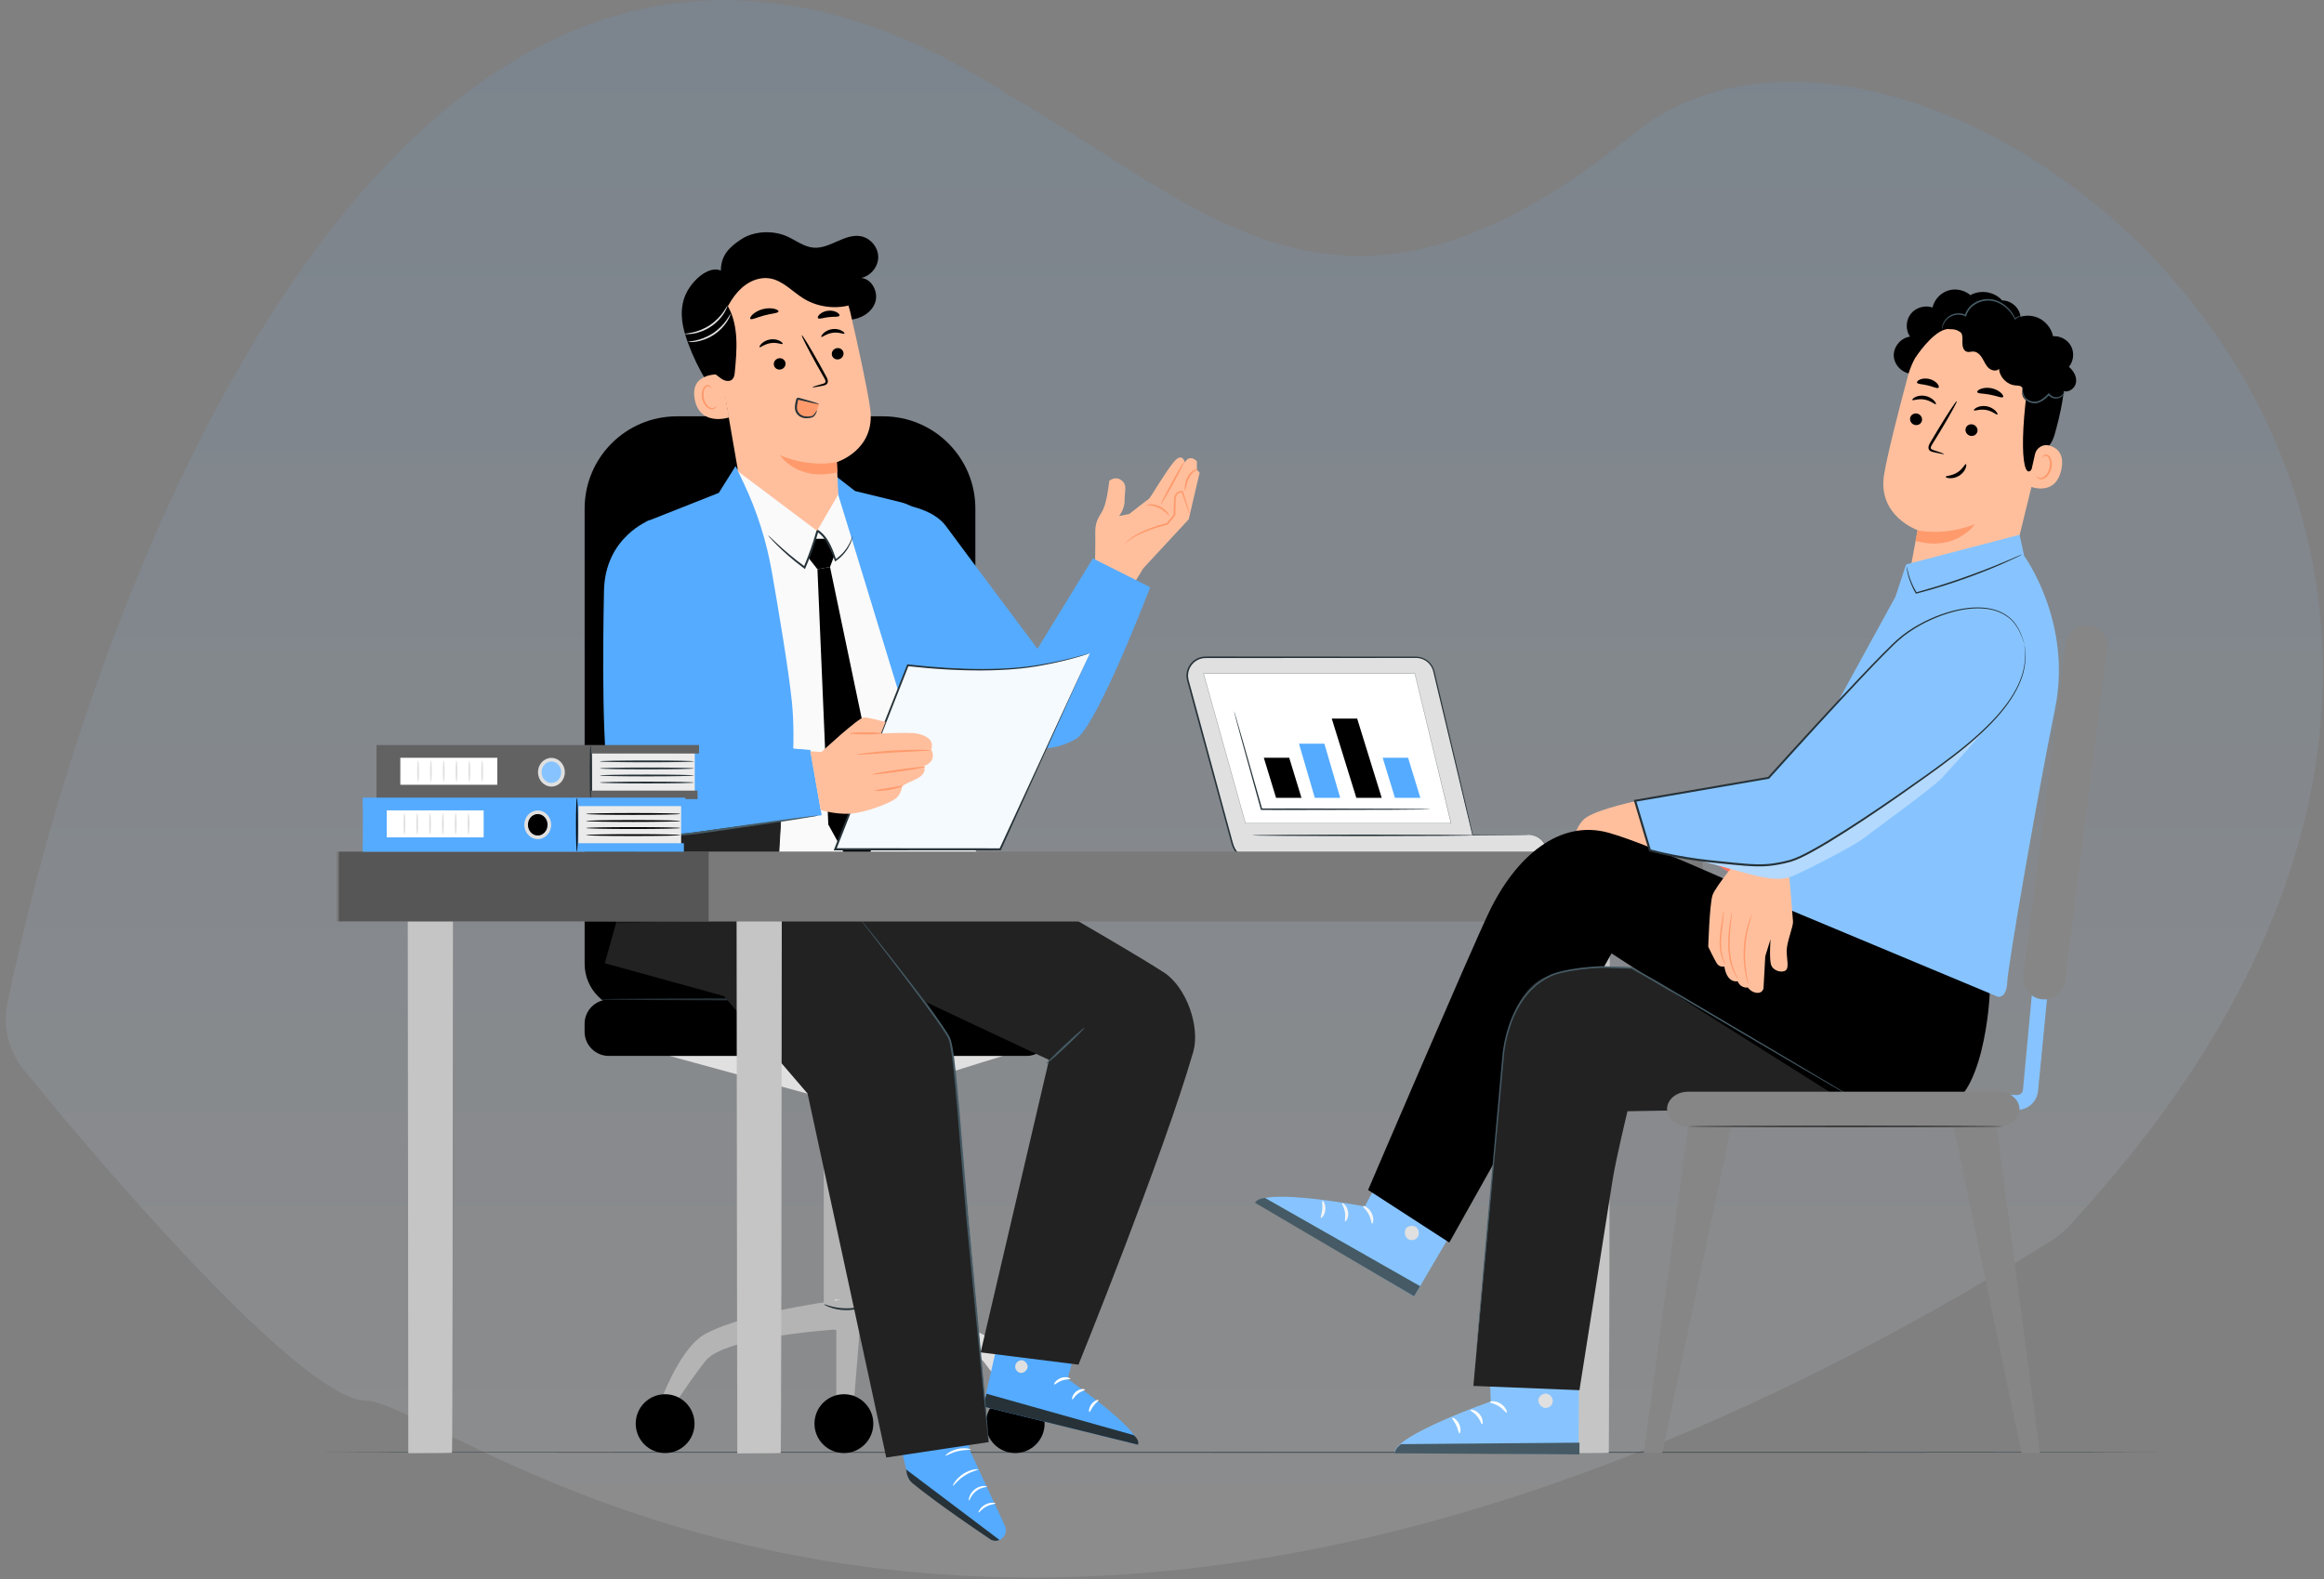 <svg width="306" height="208" viewBox="0 0 306 208" fill="none" xmlns="http://www.w3.org/2000/svg">
<rect x="0" y="0" width="306" height="208" fill="#808080" stroke="none"/>
<path opacity="0.1" d="M133.036 12.631C57.255 -36.422 14.19 68.883 0.985 132.075C0.331 135.209 1.132 138.436 3.151 140.92C16.65 157.52 40.449 184.485 48.24 184.485C58.761 184.485 132.599 248.925 270.127 163.389C270.92 162.895 271.704 162.252 272.339 161.568C359.492 67.794 253.491 -13.633 215.194 17.53C176.753 48.81 159.417 27.706 133.036 12.631Z" fill="url(#paint0_linear_4193_240)"/>
<path d="M284.671 191.284C284.671 191.311 230.405 191.332 163.476 191.332C96.526 191.332 42.266 191.311 42.266 191.284C42.266 191.258 96.521 191.237 163.476 191.237C230.4 191.237 284.671 191.258 284.671 191.284Z" fill="#263238"/>
<path d="M146.059 63.325C146.059 63.325 145.801 65.752 145.342 66.876C144.883 68 144.186 68.396 144.213 70.132C144.239 71.873 144.186 73.741 144.186 73.741C144.186 73.741 141.622 77.344 141.796 77.36C141.97 77.376 146.381 81.655 146.381 81.655L150.533 74.849L156.517 68.391L157.957 62.244L157.588 61.88L157.598 60.751C157.598 60.751 156.675 59.732 156.005 60.909C156.005 60.909 155.709 59.453 154.533 60.867C153.356 62.281 151.457 65.615 151.256 65.721C151.056 65.826 148.692 67.694 148.692 67.694L147.347 67.963C147.347 67.963 148.122 66.987 148.08 65.874C148.038 64.761 148.507 63.911 147.674 63.267C146.851 62.629 146.059 63.325 146.059 63.325Z" fill="#FFBF9D"/>
<path d="M148.112 71.63C148.127 71.641 148.244 71.519 148.476 71.319C148.713 71.124 149.077 70.865 149.568 70.601C150.549 70.079 152.016 69.52 153.726 69.098L153.768 69.087L153.794 69.055C153.995 68.802 154.206 68.538 154.422 68.275C154.528 68.143 154.633 68.016 154.733 67.884L154.76 67.852V67.816C154.77 67.135 154.786 66.486 154.797 65.869C154.797 65.578 154.86 65.299 155.018 65.103C155.171 64.908 155.44 64.84 155.662 64.861L155.583 64.792C156.153 66.591 156.627 67.736 156.696 67.705C156.712 67.694 156.591 67.415 156.432 66.897C156.269 66.38 156.042 65.636 155.773 64.734L155.757 64.671L155.694 64.666C155.403 64.629 155.076 64.713 154.855 64.966C154.644 65.22 154.575 65.552 154.57 65.869C154.554 66.481 154.538 67.135 154.522 67.805L154.549 67.736C154.448 67.863 154.343 67.995 154.237 68.127C154.021 68.396 153.81 68.66 153.609 68.913L153.678 68.871C151.947 69.309 150.475 69.9 149.499 70.475C149.009 70.76 148.655 71.05 148.428 71.271C148.196 71.477 148.101 71.62 148.112 71.63Z" fill="#FF9A6C"/>
<path d="M154.269 63.574C153.431 65.106 152.8 66.374 152.859 66.406C152.918 66.438 153.644 65.222 154.481 63.691C155.319 62.159 155.95 60.891 155.891 60.859C155.832 60.827 155.106 62.043 154.269 63.574Z" fill="#FF9A6C"/>
<path d="M156.01 64.623C156.042 64.629 156.1 64.439 156.174 64.133C156.253 63.827 156.348 63.41 156.543 62.988C156.738 62.571 157.023 62.254 157.266 62.08C157.509 61.901 157.693 61.837 157.683 61.801C157.678 61.774 157.467 61.774 157.171 61.932C156.876 62.091 156.538 62.423 156.322 62.882C156.105 63.341 156.037 63.784 156 64.101C155.973 64.423 155.979 64.618 156.01 64.623Z" fill="#FF9A6C"/>
<path d="M150.966 66.496C150.966 66.57 151.763 66.496 152.602 66.913C153.452 67.309 153.895 67.974 153.953 67.926C153.979 67.91 153.905 67.721 153.705 67.467C153.504 67.214 153.161 66.908 152.708 66.692C152.259 66.475 151.8 66.401 151.478 66.407C151.156 66.407 150.961 66.465 150.966 66.496Z" fill="#FF9A6C"/>
<path d="M114.254 144.046H108.466V174.997H114.254V144.046Z" fill="#B4B4B4"/>
<path d="M132.062 139.066C131.967 139.066 114.254 144.627 114.254 144.627H108.466L88.158 139.066H132.062Z" fill="#E0E0E0"/>
<path d="M135.934 185.976C135.934 185.976 133.259 177.804 129.566 175.825C123.635 172.649 109.965 171.129 109.965 171.129L108.466 174.997C108.466 174.997 126.696 175.714 129.566 179.392C132.215 182.79 134.146 185.976 134.146 185.976H135.934Z" fill="#E0E0E0"/>
<path d="M133.671 191.369C135.809 191.369 137.543 189.635 137.543 187.496C137.543 185.357 135.809 183.623 133.671 183.623C131.532 183.623 129.798 185.357 129.798 187.496C129.798 189.635 131.532 191.369 133.671 191.369Z" fill="black"/>
<path d="M86.522 185.818C86.522 185.818 89.198 177.645 92.891 175.667C98.821 172.49 112.492 170.971 112.492 170.971L113.99 174.838C113.99 174.838 95.761 175.556 92.891 179.233C90.242 182.631 88.311 185.818 88.311 185.818H86.522Z" fill="#B4B4B4"/>
<path d="M87.578 191.369C89.717 191.369 91.451 189.635 91.451 187.496C91.451 185.357 89.717 183.623 87.578 183.623C85.439 183.623 83.705 185.357 83.705 187.496C83.705 189.635 85.439 191.369 87.578 191.369Z" fill="black"/>
<path d="M113.357 173.203L112.508 183.718L110.118 184.193V173.203" fill="#B4B4B4"/>
<path d="M111.115 191.369C113.254 191.369 114.988 189.635 114.988 187.496C114.988 185.357 113.254 183.623 111.115 183.623C108.976 183.623 107.242 185.357 107.242 187.496C107.242 189.635 108.976 191.369 111.115 191.369Z" fill="black"/>
<path d="M111.363 144.864C112.887 144.864 114.122 144.81 114.122 144.743C114.122 144.676 112.887 144.621 111.363 144.621C109.839 144.621 108.604 144.676 108.604 144.743C108.604 144.81 109.839 144.864 111.363 144.864Z" fill="#263238"/>
<path d="M108.493 171.783C108.451 171.826 109.627 172.517 111.263 172.548C112.893 172.601 114.107 171.973 114.07 171.926C114.049 171.852 112.84 172.353 111.273 172.306C109.701 172.279 108.519 171.71 108.493 171.783Z" fill="#263238"/>
<path d="M116.281 54.831H89.124C82.412 54.831 76.978 60.271 76.978 66.977V126.936C76.978 130.291 79.695 133.008 83.051 133.008H122.353C125.709 133.008 128.426 130.291 128.426 126.936V66.982C128.426 60.271 122.987 54.831 116.281 54.831Z" fill="black"/>
<path d="M135.143 139.066H80.159C78.403 139.066 76.973 137.641 76.973 135.879V134.839C76.973 133.082 78.397 131.652 80.159 131.652H135.143C136.9 131.652 138.33 133.077 138.33 134.839V135.879C138.33 137.636 136.9 139.066 135.143 139.066Z" fill="black"/>
<path d="M129.518 131.615C129.518 131.542 118.196 131.478 104.235 131.478C90.269 131.478 78.951 131.536 78.951 131.615C78.951 131.689 90.269 131.753 104.235 131.753C118.201 131.747 129.518 131.689 129.518 131.615Z" fill="#263238"/>
<path d="M143.463 170.908L140.567 181.613C140.567 181.613 150.175 188.235 149.826 190.266L129.444 185.238L133.291 168.37L143.463 170.908Z" fill="#55ABFF"/>
<path d="M134.472 179.154C134.05 179.17 133.67 179.555 133.67 179.988C133.665 180.421 134.045 180.822 134.467 180.816C134.889 180.811 135.359 180.357 135.311 179.93C135.264 179.502 134.794 179.054 134.388 179.165" fill="#E0E0E0"/>
<path d="M129.444 185.243L129.898 183.56L149.272 189.01C149.272 189.01 150.085 189.638 149.832 190.271L129.444 185.243Z" fill="#263238"/>
<path d="M140.92 181.592C140.894 181.692 140.382 181.618 139.817 181.824C139.248 182.019 138.889 182.399 138.81 182.336C138.72 182.294 139.015 181.718 139.701 181.476C140.392 181.233 140.968 181.502 140.92 181.592Z" fill="white"/>
<path d="M142.846 183.027C142.846 183.133 142.376 183.201 141.933 183.549C141.484 183.887 141.289 184.335 141.189 184.304C141.094 184.299 141.163 183.681 141.717 183.254C142.271 182.827 142.867 182.927 142.846 183.027Z" fill="white"/>
<path d="M143.448 185.961C143.353 185.961 143.331 185.412 143.717 184.916C144.102 184.415 144.619 184.309 144.64 184.404C144.677 184.504 144.302 184.726 143.991 185.143C143.68 185.549 143.548 185.971 143.448 185.961Z" fill="white"/>
<path d="M141.316 179.075C141.253 179.16 140.83 178.906 140.255 178.806C139.685 178.695 139.2 178.78 139.168 178.679C139.126 178.59 139.643 178.315 140.313 178.447C140.994 178.569 141.384 179.007 141.316 179.075Z" fill="white"/>
<path d="M125.519 177.698L127.671 190.957L132.314 200.94C132.647 201.657 132.32 202.517 131.602 202.813C131.201 202.976 130.747 202.934 130.383 202.691C128.067 201.14 119.736 195.263 119.562 194.566C119.287 193.463 116.291 180.589 116.291 180.589L125.519 177.698Z" fill="#55ABFF"/>
<path d="M131.602 202.813L119.298 193.527L119.403 194.086C119.556 194.645 119.746 195.004 120.116 195.315C121.113 196.144 123.92 198.36 130.346 202.697C130.716 202.95 131.19 202.997 131.602 202.813Z" fill="#263238"/>
<g opacity="0.6">
<path d="M121.139 188.752C121.504 188.915 121.699 189.395 121.556 189.78C121.409 190.16 120.939 190.371 120.57 190.213C120.2 190.055 119.947 189.485 120.137 189.126C120.322 188.762 120.891 188.546 121.213 188.794" fill="white"/>
</g>
<path d="M127.597 197.621C127.676 197.642 127.84 196.893 128.531 196.376C129.212 195.832 129.956 195.88 129.956 195.795C129.961 195.758 129.782 195.69 129.47 195.706C129.164 195.722 128.737 195.848 128.357 196.138C127.977 196.434 127.74 196.819 127.645 197.12C127.544 197.415 127.56 197.616 127.597 197.621Z" fill="white"/>
<path d="M128.837 199.209C128.911 199.251 129.243 198.745 129.871 198.418C130.494 198.08 131.09 198.091 131.095 198.006C131.122 197.932 130.452 197.774 129.739 198.154C129.027 198.534 128.763 199.188 128.837 199.209Z" fill="white"/>
<path d="M125.476 195.685C125.55 195.737 126.057 194.946 126.991 194.355C127.914 193.743 128.827 193.611 128.811 193.527C128.816 193.453 127.83 193.458 126.838 194.107C125.835 194.745 125.408 195.658 125.476 195.685Z" fill="white"/>
<path d="M124.495 191.712C124.542 191.785 125.197 191.342 126.115 191.126C127.027 190.899 127.803 190.994 127.819 190.91C127.84 190.836 127.033 190.598 126.051 190.841C125.059 191.073 124.442 191.659 124.495 191.712Z" fill="white"/>
<path d="M123.767 187.834C123.819 187.902 124.453 187.322 125.434 187.179C126.415 187.01 127.186 187.369 127.217 187.285C127.233 187.253 127.064 187.116 126.732 186.995C126.405 186.879 125.914 186.799 125.387 186.884C124.859 186.968 124.416 187.19 124.136 187.406C123.862 187.623 123.74 187.807 123.767 187.834Z" fill="white"/>
<path d="M125.276 186.446C125.292 186.441 125.287 186.261 125.202 185.945C125.113 185.628 124.939 185.18 124.574 184.71C124.39 184.494 124.189 184.204 123.799 184.103C123.604 184.051 123.345 184.135 123.224 184.341C123.102 184.541 123.097 184.768 123.129 184.979C123.298 185.813 124.147 186.488 125.086 186.43C126.025 186.356 126.759 185.649 126.991 184.853C127.038 184.647 127.049 184.409 126.907 184.204C126.769 183.998 126.49 183.961 126.31 184.029C125.941 184.161 125.74 184.436 125.551 184.647C125.176 185.101 124.975 185.538 124.865 185.844C124.754 186.15 124.738 186.335 124.754 186.34C124.807 186.367 124.96 185.628 125.704 184.789C125.893 184.594 126.11 184.346 126.379 184.267C126.511 184.225 126.637 184.262 126.706 184.362C126.775 184.457 126.78 184.631 126.738 184.789C126.537 185.443 125.867 186.082 125.07 186.135C124.279 186.193 123.535 185.597 123.393 184.926C123.361 184.763 123.371 184.594 123.44 184.478C123.503 184.367 123.625 184.314 123.757 184.341C124.026 184.394 124.242 184.642 124.427 184.842C125.139 185.707 125.223 186.467 125.276 186.446Z" fill="white"/>
<path d="M130.178 114.621C134.061 116.705 149.198 125.432 153.256 128.075C156.231 130.012 158.057 135.261 157.113 138.538C153.182 152.135 142.002 179.729 142.002 179.729L129.122 178.11L138.124 139.593L119.931 131.04L102.171 113.407L130.178 114.621Z" fill="#222222"/>
<path d="M108.92 115.439C108.92 115.439 125.092 134.354 125.429 138.253C125.883 143.503 130.178 189.928 130.178 189.928L116.692 191.96L106.335 144.03L93.672 129.273L92.057 121.1L93.83 112.505L108.92 115.439Z" fill="#222222"/>
<path d="M113.304 121.105C113.299 121.105 113.336 121.163 113.41 121.264C113.494 121.374 113.605 121.522 113.742 121.707C114.048 122.102 114.481 122.672 115.04 123.395C116.169 124.857 117.805 126.972 119.794 129.605C120.791 130.924 121.873 132.37 123.007 133.948C123.566 134.739 124.157 135.557 124.685 136.433C124.965 136.855 125.049 137.356 125.149 137.878C125.25 138.395 125.318 138.934 125.392 139.472C125.914 143.798 126.241 148.594 126.658 153.612C126.875 156.124 127.08 158.577 127.281 160.941C127.508 163.304 127.729 165.589 127.94 167.763C128.363 172.105 128.748 176.02 129.07 179.313C129.402 182.589 129.666 185.243 129.856 187.095C129.951 188.002 130.03 188.709 130.083 189.211C130.109 189.443 130.13 189.622 130.146 189.759C130.162 189.881 130.172 189.944 130.178 189.944C130.183 189.944 130.183 189.881 130.172 189.754C130.162 189.617 130.151 189.432 130.135 189.2C130.093 188.699 130.035 187.987 129.961 187.079C129.792 185.222 129.555 182.568 129.265 179.291C128.959 175.999 128.595 172.084 128.194 167.742C127.988 165.568 127.777 163.283 127.55 160.92C127.349 158.551 127.144 156.102 126.933 153.591C126.511 148.568 126.178 143.782 125.64 139.44C125.566 138.897 125.498 138.364 125.392 137.836C125.35 137.572 125.286 137.314 125.218 137.05C125.149 136.791 125.033 136.517 124.891 136.311C124.347 135.42 123.756 134.607 123.192 133.816C122.052 132.243 120.955 130.803 119.952 129.489C117.942 126.867 116.28 124.778 115.13 123.332C114.56 122.625 114.106 122.066 113.795 121.675C113.647 121.496 113.531 121.359 113.441 121.248C113.352 121.148 113.309 121.1 113.304 121.105Z" fill="#455A64"/>
<path d="M140.376 137.83C141.767 136.519 142.853 135.411 142.801 135.356C142.749 135.301 141.579 136.319 140.188 137.63C138.797 138.941 137.711 140.048 137.763 140.103C137.815 140.159 138.985 139.141 140.376 137.83Z" fill="#455A64"/>
<path d="M118.549 66.428C118.549 66.428 122.739 66.813 124.559 69.293C126.696 72.205 136.605 85.449 136.605 85.449L143.896 73.545L151.447 77.339C151.447 77.339 144.424 95.716 141.664 97.32C138.905 98.924 135.249 99.093 133.597 97.32C131.94 95.547 122.823 83.581 122.823 83.581L118.549 66.428Z" fill="#55ABFF"/>
<path d="M129.281 114.273L112.307 65.974L110.007 63.136L97.254 61.489L95.081 67.594L102.172 114.658L129.281 114.273Z" fill="#FAFAFA"/>
<path d="M113.864 103.451C113.874 103.451 113.874 103.346 113.874 103.145C113.869 102.913 113.859 102.623 113.848 102.269C113.837 101.889 113.806 101.42 113.764 100.882C113.727 100.338 113.674 99.726 113.6 99.051C113.331 96.334 112.751 92.609 111.917 88.535C111.083 84.457 110.181 80.8 109.5 78.162C109.163 76.843 108.873 75.777 108.672 75.044C108.572 74.701 108.493 74.421 108.429 74.2C108.371 74.01 108.334 73.909 108.329 73.909C108.324 73.909 108.34 74.015 108.377 74.21C108.429 74.437 108.493 74.717 108.572 75.065C108.756 75.841 109.01 76.906 109.321 78.204C109.954 80.853 110.825 84.515 111.658 88.588C112.492 92.656 113.099 96.37 113.415 99.072C113.505 99.747 113.568 100.359 113.616 100.897C113.674 101.436 113.721 101.9 113.743 102.28C113.774 102.633 113.801 102.923 113.822 103.156C113.843 103.346 113.853 103.451 113.864 103.451Z" fill="#263238"/>
<path d="M129.645 107.545C129.645 107.044 123.894 72.627 123.894 72.627L122.981 69.947C122.19 68.032 120.538 66.612 118.528 66.122L112.592 64.671L110.086 62.729L109.98 63.901L112.597 72.416L123.35 107.63L129.645 107.545Z" fill="#55ABFF"/>
<path d="M103.95 106.611C103.95 105.614 104.884 98.207 104.256 92.318C103.792 87.971 102.546 80.536 101.618 75.25C100.911 71.229 99.671 67.32 97.924 63.631L96.859 61.379L94.642 64.914L85.056 68.707L88.67 106.611H103.95Z" fill="#55ABFF"/>
<path d="M85.056 107.735L79.785 126.772L101.201 132.655L102.947 105.973L85.056 107.735Z" fill="#222222"/>
<path d="M85.056 107.735C85.05 107.735 85.04 107.762 85.019 107.825C84.998 107.894 84.971 107.983 84.934 108.089C84.861 108.337 84.76 108.68 84.628 109.118C84.365 110.036 83.99 111.35 83.515 113.012C82.571 116.373 81.241 121.126 79.663 126.746L79.632 126.862L79.748 126.893C83.979 128.059 88.765 129.378 93.814 130.771C96.347 131.468 98.811 132.143 101.154 132.787L101.312 132.829L101.322 132.665C101.802 125.031 102.225 118.367 102.525 113.587C102.663 111.218 102.773 109.323 102.852 107.994C102.884 107.355 102.91 106.849 102.926 106.495C102.932 106.337 102.937 106.205 102.942 106.105C102.942 106.015 102.942 105.973 102.937 105.973C102.932 105.973 102.926 106.015 102.916 106.105C102.905 106.205 102.895 106.332 102.879 106.49C102.852 106.849 102.81 107.35 102.757 107.989C102.663 109.313 102.525 111.207 102.351 113.576C102.024 118.351 101.57 125.015 101.053 132.644L101.217 132.528C98.874 131.885 96.41 131.204 93.878 130.507C88.823 129.125 84.037 127.811 79.801 126.656L79.885 126.804C81.426 121.174 82.724 116.415 83.642 113.043C84.09 111.376 84.444 110.057 84.686 109.134C84.802 108.69 84.892 108.347 84.956 108.094C84.982 107.983 85.003 107.899 85.019 107.825C85.056 107.767 85.061 107.735 85.056 107.735Z" fill="#222222"/>
<path d="M106.704 98.776L89.894 97.489L89.403 79.202L85.589 68.491C85.589 68.491 79.669 70.649 79.526 77.814C79.384 84.979 79.194 100.206 80.455 104.707C80.502 104.865 80.55 105.023 80.603 105.176C81.732 108.49 85.151 110.458 88.622 109.994L108.187 107.366L106.704 98.776Z" fill="#55ABFF"/>
<path d="M89.171 80.178C89.161 80.178 89.156 80.299 89.161 80.526C89.166 80.779 89.171 81.112 89.177 81.523C89.203 82.42 89.24 83.665 89.287 85.185C89.409 88.303 89.572 92.561 89.752 97.267C89.757 97.347 89.757 97.426 89.762 97.499L89.767 97.621L89.889 97.631C94.532 97.99 98.721 98.317 101.787 98.555C103.285 98.66 104.504 98.745 105.385 98.803C105.786 98.824 106.113 98.845 106.367 98.856C106.588 98.866 106.709 98.866 106.709 98.856C106.709 98.845 106.593 98.829 106.372 98.803C106.124 98.776 105.797 98.739 105.396 98.697C104.515 98.613 103.296 98.502 101.803 98.365C98.737 98.106 94.548 97.753 89.91 97.362L90.031 97.489C90.026 97.415 90.026 97.336 90.021 97.257C89.81 92.556 89.62 88.298 89.477 85.18C89.398 83.66 89.33 82.415 89.282 81.518C89.256 81.106 89.235 80.779 89.213 80.526C89.198 80.294 89.182 80.178 89.171 80.178Z" fill="#55ABFF"/>
<path d="M85.594 69.652C85.525 69.71 86.907 70.976 87.847 73.028C88.812 75.07 88.891 76.943 88.981 76.927C89.013 76.927 89.034 76.463 88.928 75.719C88.828 74.975 88.57 73.962 88.089 72.918C87.604 71.878 86.987 71.029 86.485 70.469C85.984 69.91 85.61 69.63 85.594 69.652Z" fill="#55ABFF"/>
<path d="M94.416 65.52C94.405 65.52 94.41 65.621 94.426 65.816C94.442 66.011 94.458 66.296 94.505 66.66C94.585 67.393 94.722 68.454 94.959 69.762C95.423 72.379 96.326 75.983 97.898 79.824L97.94 79.924L98.046 79.903C98.468 79.824 98.921 79.745 99.375 79.661C99.592 79.618 99.813 79.582 100.014 79.544L99.887 79.323C99.206 80.135 98.484 81.022 98.383 82.109C98.331 82.642 98.468 83.159 98.647 83.618C98.832 84.077 99.043 84.499 99.238 84.921C100.024 86.588 100.731 88.092 101.327 89.364C101.918 90.598 102.399 91.606 102.752 92.339C102.916 92.666 103.048 92.93 103.148 93.141C103.243 93.321 103.296 93.416 103.301 93.41C103.311 93.405 103.274 93.305 103.195 93.115C103.106 92.904 102.984 92.63 102.842 92.292C102.509 91.553 102.056 90.53 101.496 89.279C100.916 88.002 100.225 86.488 99.46 84.81C99.101 83.966 98.547 83.095 98.642 82.125C98.732 81.148 99.407 80.299 100.093 79.492L100.336 79.207L99.966 79.275C99.766 79.312 99.549 79.349 99.328 79.391C98.874 79.476 98.42 79.555 97.998 79.634L98.146 79.713C96.574 75.893 95.645 72.316 95.138 69.715C94.88 68.417 94.711 67.362 94.606 66.634C94.553 66.291 94.516 66.016 94.479 65.795C94.447 65.621 94.426 65.52 94.416 65.52Z" fill="#55ABFF"/>
<path d="M119.462 90.946C119.473 90.946 119.478 90.852 119.483 90.667C119.488 90.482 119.494 90.213 119.494 89.87C119.483 89.179 119.446 88.176 119.325 86.942C119.098 84.472 118.486 81.101 117.61 77.429C117.172 75.593 116.771 73.841 116.328 72.263C115.89 70.686 115.394 69.288 114.877 68.159C114.365 67.024 113.838 66.164 113.437 65.6C113.241 65.315 113.067 65.103 112.957 64.961C112.84 64.819 112.777 64.75 112.772 64.755C112.751 64.771 112.983 65.072 113.352 65.657C113.722 66.238 114.223 67.103 114.708 68.232C115.199 69.362 115.668 70.754 116.096 72.327C116.523 73.899 116.919 75.656 117.352 77.487C118.222 81.154 118.866 84.504 119.14 86.958C119.283 88.182 119.351 89.179 119.393 89.87C119.409 90.192 119.425 90.451 119.436 90.667C119.446 90.846 119.457 90.946 119.462 90.946Z" fill="#55ABFF"/>
<path d="M85.52 101.325C85.594 101.367 86.116 100 87.467 98.913C88.802 97.8 90.242 97.558 90.216 97.478C90.211 97.447 89.852 97.463 89.293 97.631C88.733 97.795 87.99 98.143 87.298 98.708C86.607 99.278 86.122 99.937 85.853 100.454C85.578 100.961 85.489 101.314 85.52 101.325Z" fill="#55ABFF"/>
<path d="M107.633 74.97L109.063 108.595L113.305 116.299L116.133 107.408L109.29 74.675L107.633 74.97Z" fill="black"/>
<path d="M143.516 86.018C143.453 86.208 131.698 111.856 131.698 111.856H109.97L119.531 87.622C119.531 87.622 126.97 88.588 133.581 88.039C138.863 87.601 143.516 86.018 143.516 86.018Z" fill="#F5FAFF"/>
<path d="M143.516 86.018C143.511 86.018 143.485 86.04 143.411 86.061C143.332 86.087 143.226 86.124 143.099 86.171C142.82 86.261 142.408 86.398 141.86 86.551C140.767 86.863 139.153 87.285 137.063 87.654C132.885 88.451 126.759 88.546 119.515 87.733L119.641 87.659C116.893 94.645 113.627 102.95 110.128 111.83L110.102 111.898L109.975 111.708C117.8 111.714 125.203 111.719 131.703 111.724L131.592 111.798C138.609 96.629 143.063 86.995 143.516 86.018C143.073 87 138.699 96.676 131.814 111.909L131.782 111.983H131.703C125.197 111.988 117.8 111.993 109.975 111.999H109.775L109.849 111.809L109.875 111.735C113.384 102.86 116.666 94.561 119.425 87.58L119.457 87.496L119.546 87.506C126.77 88.34 132.879 88.277 137.042 87.522C139.132 87.174 140.746 86.773 141.838 86.483C142.377 86.335 142.793 86.219 143.084 86.135C143.216 86.098 143.321 86.066 143.4 86.045C143.479 86.024 143.522 86.013 143.516 86.018Z" fill="#263238"/>
<path d="M106.683 98.945L108.166 99.035C108.166 99.035 113.057 94.481 113.764 94.481C114.471 94.481 116.592 95.088 116.592 95.088L115.996 96.603C115.996 96.603 119.599 96.413 120.691 96.603C121.784 96.798 123.066 97.373 122.617 98.718C122.617 98.718 123.514 100.196 121.657 100.897C121.657 100.897 122.1 101.684 121.008 102.396C120.85 102.496 120.665 102.596 120.438 102.697C118.644 103.467 118.771 103.62 118.771 103.62C118.771 103.62 118.708 104.427 118.064 105.071C117.42 105.715 113.806 107.092 111.833 107.171C109.859 107.25 108.06 106.675 108.06 106.675L106.683 98.945Z" fill="#FFBF9D"/>
<path d="M111.843 96.587C111.843 96.661 112.798 96.719 113.97 96.719C115.141 96.719 116.096 96.655 116.096 96.581C116.096 96.508 115.146 96.45 113.97 96.45C112.793 96.45 111.843 96.513 111.843 96.587Z" fill="#FF9A6C"/>
<path d="M112.782 99.394C112.788 99.431 113.331 99.399 114.212 99.341C115.183 99.278 116.354 99.198 117.647 99.109C118.945 99.04 120.116 98.982 121.082 98.929C121.963 98.887 122.506 98.856 122.506 98.813C122.506 98.776 121.963 98.745 121.076 98.739C120.195 98.734 118.971 98.76 117.626 98.84C116.28 98.919 115.067 99.04 114.191 99.151C113.315 99.262 112.777 99.357 112.782 99.394Z" fill="#FF9A6C"/>
<path d="M118.323 101.349C116.387 101.623 114.826 101.906 114.837 101.981C114.848 102.056 116.425 101.895 118.361 101.621C120.297 101.347 121.858 101.064 121.847 100.989C121.837 100.914 120.259 101.075 118.323 101.349Z" fill="#FF9A6C"/>
<path d="M115.22 104.116C115.22 104.19 116.07 104.206 117.093 104.031C118.117 103.857 118.908 103.557 118.887 103.488C118.866 103.414 118.054 103.594 117.046 103.768C116.043 103.936 115.22 104.042 115.22 104.116Z" fill="#FF9A6C"/>
<g opacity="0.3">
<path d="M133.143 116.304L138.351 119.29L81.21 121.628L82.687 116.299L133.143 116.304Z" fill="black"/>
</g>
<path d="M107.633 74.97L106.456 73.477L107.332 70.96H108.709L109.822 73.25L109.289 74.674L107.633 74.97Z" fill="black"/>
<path d="M112.276 70.58C112.287 70.58 112.271 70.68 112.228 70.86C112.181 71.039 112.102 71.303 111.954 71.625C111.669 72.263 111.099 73.16 110.071 73.878L109.954 73.957L109.907 73.82C109.685 73.203 109.443 72.517 109.094 71.836C108.746 71.161 108.266 70.48 107.564 70.016L107.77 69.936C107.643 70.39 107.506 70.86 107.353 71.335C106.958 72.58 106.509 73.751 106.05 74.796L105.987 74.944L105.86 74.849C104.346 73.725 103.148 72.638 102.346 71.836C101.945 71.435 101.634 71.108 101.428 70.876C101.222 70.644 101.122 70.517 101.133 70.506C101.143 70.496 101.27 70.607 101.491 70.818C101.75 71.06 102.066 71.361 102.457 71.725C103.291 72.49 104.499 73.546 106.013 74.648L105.818 74.701C106.256 73.656 106.699 72.496 107.095 71.256C107.248 70.781 107.385 70.311 107.512 69.868L107.564 69.689L107.717 69.794C108.472 70.295 108.968 71.023 109.321 71.725C109.675 72.432 109.907 73.129 110.118 73.751L109.954 73.698C110.957 73.028 111.537 72.179 111.849 71.572C112.16 70.955 112.244 70.57 112.276 70.58Z" fill="#263238"/>
<path d="M113.352 31.114C111.22 30.713 109.279 32.797 107.115 32.618C105.802 32.507 104.72 31.589 103.501 31.077C101.686 30.312 99.254 30.428 97.602 31.51C95.956 32.592 94.938 33.663 94.912 35.631C93.223 34.897 90.791 37.192 90.105 39.224C89.419 41.255 89.868 43.223 90.612 45.233C91.888 48.694 93.856 51.902 96.362 54.614C96.584 54.852 96.922 55.11 97.201 54.936C97.397 54.82 97.434 54.556 97.444 54.33C97.539 52.404 97.08 50.499 96.706 48.61C96.331 46.721 96.03 44.764 96.431 42.875C96.832 40.991 98.067 39.171 99.908 38.59C101.264 38.163 102.757 38.453 104.071 39.007C105.38 39.561 106.572 40.369 107.833 41.028C109.094 41.688 110.487 42.205 111.912 42.11C113.331 42.015 114.777 41.176 115.236 39.83C115.695 38.485 114.819 36.739 113.399 36.601C114.655 36.343 115.647 35.119 115.637 33.837C115.621 32.554 114.613 31.352 113.352 31.114Z" fill="black"/>
<path d="M114.581 53.865C114.228 51.254 113.067 45.93 111.959 41.128C110.767 35.963 105.812 32.576 100.562 33.346L100.04 33.425C94.468 34.581 93.023 40.078 94.331 45.613L97.191 62.096L107.585 69.915L110.381 65.114L110.181 60.867C110.186 60.856 115.309 59.273 114.581 53.865Z" fill="#FFBF9D"/>
<path d="M110.186 60.856C110.186 60.856 106.662 61.685 102.699 59.938C102.699 59.938 104.931 63.484 110.249 62.202L110.186 60.856Z" fill="#FF9A6C"/>
<path d="M111.057 46.436C111.131 46.843 110.851 47.238 110.429 47.323C110.007 47.407 109.606 47.149 109.532 46.742C109.458 46.336 109.738 45.94 110.16 45.856C110.577 45.772 110.983 46.035 111.057 46.436Z" fill="black"/>
<path d="M111.189 43.935C111.109 44.051 110.46 43.703 109.632 43.83C108.804 43.941 108.255 44.458 108.149 44.368C108.097 44.331 108.171 44.136 108.408 43.904C108.64 43.672 109.057 43.418 109.574 43.344C110.091 43.271 110.555 43.397 110.835 43.556C111.115 43.714 111.231 43.883 111.189 43.935Z" fill="black"/>
<path d="M103.422 47.771C103.496 48.177 103.216 48.573 102.794 48.658C102.372 48.742 101.971 48.483 101.897 48.077C101.823 47.671 102.103 47.275 102.525 47.191C102.942 47.106 103.348 47.37 103.422 47.771Z" fill="black"/>
<path d="M103.053 45.291C102.974 45.407 102.325 45.059 101.496 45.186C100.668 45.297 100.119 45.814 100.014 45.724C99.961 45.687 100.035 45.492 100.272 45.26C100.504 45.028 100.921 44.774 101.438 44.7C101.955 44.627 102.42 44.753 102.699 44.911C102.979 45.07 103.09 45.239 103.053 45.291Z" fill="black"/>
<path d="M106.968 51.005C106.957 50.958 107.458 50.794 108.281 50.562C108.492 50.51 108.682 50.436 108.698 50.288C108.725 50.13 108.603 49.913 108.466 49.681C108.192 49.196 107.901 48.689 107.601 48.162C106.392 45.993 105.485 44.194 105.569 44.146C105.659 44.099 106.709 45.819 107.917 47.987C108.208 48.526 108.487 49.032 108.756 49.523C108.872 49.75 109.052 50.003 108.988 50.341C108.957 50.51 108.814 50.647 108.688 50.7C108.556 50.763 108.44 50.779 108.334 50.805C107.5 50.969 106.978 51.048 106.968 51.005Z" fill="black"/>
<path d="M102.509 41.023C102.462 41.26 101.618 41.276 100.657 41.535C99.697 41.777 98.953 42.178 98.795 41.994C98.721 41.904 98.826 41.672 99.111 41.408C99.396 41.144 99.866 40.865 100.441 40.712C101.016 40.564 101.565 40.574 101.939 40.669C102.325 40.764 102.53 40.912 102.509 41.023Z" fill="black"/>
<path d="M110.529 41.577C110.413 41.788 109.812 41.677 109.121 41.767C108.429 41.835 107.87 42.078 107.706 41.904C107.633 41.814 107.696 41.614 107.928 41.398C108.155 41.181 108.551 40.975 109.026 40.923C109.5 40.87 109.933 40.981 110.202 41.139C110.471 41.292 110.582 41.477 110.529 41.577Z" fill="black"/>
<path d="M95.102 49.328C95.001 49.301 90.807 48.869 91.466 52.546C92.126 56.224 95.962 54.989 95.962 54.989L95.102 49.328Z" fill="#FFBF9D"/>
<path d="M94.294 53.501C94.278 53.49 94.236 53.559 94.141 53.628C94.046 53.696 93.867 53.76 93.666 53.723C93.255 53.649 92.817 53.095 92.68 52.435C92.611 52.103 92.621 51.77 92.695 51.486C92.759 51.195 92.901 50.979 93.091 50.905C93.276 50.826 93.439 50.916 93.503 51.011C93.571 51.106 93.561 51.18 93.582 51.185C93.592 51.19 93.65 51.111 93.592 50.963C93.566 50.895 93.503 50.816 93.408 50.758C93.307 50.699 93.17 50.689 93.038 50.726C92.759 50.794 92.553 51.1 92.474 51.417C92.379 51.734 92.358 52.108 92.437 52.483C92.595 53.221 93.096 53.844 93.656 53.902C93.925 53.923 94.13 53.807 94.225 53.702C94.305 53.591 94.31 53.506 94.294 53.501Z" fill="#FF9A6C"/>
<path d="M111.284 36.074C110.645 35.082 109.664 34.359 108.63 33.794C106.403 32.576 103.802 31.995 101.285 32.328C98.769 32.66 96.357 33.932 94.796 35.937C93.545 37.541 92.875 39.551 92.722 41.577C92.569 43.603 92.754 46.273 93.403 48.199C93.688 49.043 94.22 49.285 94.922 49.834C95.36 50.177 96.057 50.341 96.442 49.945C96.669 49.708 96.716 49.354 96.748 49.032C97.038 46.078 97.291 42.912 95.84 40.321C96.41 39.298 97.106 38.322 98.04 37.609C98.974 36.897 100.172 36.48 101.328 36.66C103.048 36.923 104.298 38.374 105.775 39.298C107.886 40.611 110.651 40.822 112.935 39.841L111.284 36.074Z" fill="black"/>
<path d="M90.168 43.972C90.168 43.93 90.564 43.919 91.181 43.788C91.799 43.656 92.632 43.365 93.44 42.838C94.242 42.305 94.838 41.656 95.207 41.139C95.577 40.622 95.74 40.263 95.777 40.279C95.798 40.289 95.687 40.675 95.344 41.234C95.007 41.788 94.405 42.484 93.572 43.033C92.738 43.582 91.857 43.856 91.218 43.951C90.569 44.046 90.168 43.999 90.168 43.972Z" fill="#E0E0E0"/>
<path d="M90.601 45.022C90.601 44.98 90.997 44.969 91.614 44.838C92.231 44.706 93.065 44.416 93.872 43.888C94.674 43.355 95.271 42.706 95.635 42.189C96.004 41.672 96.168 41.313 96.204 41.329C96.226 41.339 96.115 41.725 95.772 42.284C95.434 42.838 94.833 43.534 93.999 44.083C93.165 44.632 92.284 44.906 91.646 45.001C91.002 45.096 90.596 45.043 90.601 45.022Z" fill="#E0E0E0"/>
<path d="M104.963 52.493C104.963 52.493 105.875 52.662 106.683 52.905L107.843 53.169C107.712 53.654 107.495 54.44 107.073 54.72C106.651 55.005 105.875 55.121 105.438 54.825C105.089 54.593 104.868 54.234 104.746 53.712C104.641 53.258 104.963 52.493 104.963 52.493Z" fill="#FF9A6C"/>
<path d="M107.559 54.034C107.575 54.039 107.569 54.155 107.485 54.351C107.443 54.446 107.385 54.562 107.295 54.683C107.247 54.746 107.2 54.81 107.126 54.868C107.042 54.931 106.957 54.963 106.862 54.994C106.678 55.052 106.472 55.073 106.25 55.084C106.029 55.094 105.775 55.063 105.538 54.963C105.295 54.862 105.063 54.699 104.899 54.456C104.731 54.224 104.652 53.902 104.662 53.612C104.667 53.316 104.731 53.042 104.789 52.789C104.805 52.72 104.815 52.667 104.841 52.583C104.857 52.504 104.973 52.372 105.095 52.383C105.206 52.383 105.253 52.414 105.316 52.425L105.49 52.472C105.923 52.594 106.335 52.715 106.715 52.821C107.411 53.026 107.833 53.174 107.823 53.211C107.812 53.248 107.369 53.169 106.662 53.01C106.277 52.921 105.86 52.821 105.422 52.72L105.248 52.678C105.19 52.662 105.121 52.646 105.105 52.646C105.089 52.625 105.1 52.652 105.105 52.646C105.105 52.646 105.1 52.657 105.089 52.678C105.079 52.715 105.063 52.789 105.047 52.852C104.994 53.105 104.942 53.364 104.936 53.623C104.899 54.139 105.232 54.562 105.633 54.73C106.029 54.905 106.482 54.868 106.809 54.81C106.984 54.778 107.079 54.704 107.174 54.593C107.263 54.493 107.332 54.393 107.39 54.308C107.501 54.129 107.543 54.029 107.559 54.034Z" fill="#263238"/>
<path d="M124.553 81.86C125.099 85.302 125.603 88.083 125.678 88.071C125.753 88.059 125.37 85.259 124.824 81.817C124.277 78.375 123.773 75.595 123.698 75.607C123.623 75.619 124.006 78.418 124.553 81.86Z" fill="#55ABFF"/>
<path d="M107.749 107.408C107.749 107.419 107.664 107.44 107.501 107.472C107.305 107.509 107.073 107.551 106.788 107.598C106.124 107.704 105.237 107.846 104.161 108.02C101.94 108.369 98.869 108.822 95.476 109.313C93.777 109.556 92.163 109.804 90.68 109.951C89.198 110.099 87.847 110.136 86.723 110.052C85.594 109.973 84.697 109.788 84.09 109.614C83.784 109.535 83.557 109.445 83.399 109.387C83.246 109.329 83.162 109.297 83.167 109.287C83.177 109.26 83.504 109.371 84.117 109.508C84.723 109.651 85.62 109.804 86.734 109.856C87.847 109.914 89.182 109.862 90.654 109.698C92.126 109.54 93.74 109.281 95.434 109.044C98.826 108.553 101.903 108.126 104.129 107.83C105.211 107.693 106.102 107.577 106.767 107.493C107.052 107.461 107.29 107.435 107.485 107.414C107.659 107.403 107.749 107.398 107.749 107.408Z" fill="#455A64"/>
<path d="M201.333 109.962H193.904C193.894 109.904 193.888 109.841 193.872 109.782L188.797 88.424C188.538 87.338 187.567 86.567 186.449 86.567H158.738C157.145 86.567 155.989 88.081 156.406 89.612L162.21 110.97C162.431 111.793 162.854 112.642 163.888 112.753H164.542H191.525H203.686V112.31C203.681 111.012 202.631 109.962 201.333 109.962Z" fill="#E0E0E0"/>
<path d="M201.333 109.962C201.333 109.962 201.423 109.957 201.597 109.967C201.771 109.988 202.035 110.03 202.351 110.178C202.668 110.321 203.037 110.585 203.322 111.022C203.465 111.239 203.586 111.503 203.649 111.793C203.723 112.088 203.707 112.415 203.713 112.753V112.785H203.681C197.059 112.795 182.402 112.816 163.888 112.843H163.882H163.877C163.418 112.801 162.964 112.563 162.674 112.188C162.379 111.819 162.22 111.376 162.104 110.938C161.867 110.067 161.63 109.186 161.387 108.295C160.901 106.517 160.411 104.696 159.904 102.855C158.902 99.162 157.862 95.347 156.802 91.453C156.696 91.062 156.591 90.667 156.48 90.276C156.385 89.886 156.237 89.501 156.221 89.073C156.184 88.229 156.617 87.395 157.298 86.921C157.635 86.678 158.036 86.53 158.453 86.483C158.87 86.451 159.255 86.472 159.651 86.467C160.442 86.467 161.229 86.467 162.009 86.467C165.138 86.467 168.198 86.467 171.174 86.472C174.145 86.472 177.031 86.478 179.817 86.478C181.21 86.478 182.576 86.478 183.911 86.483C184.581 86.483 185.241 86.483 185.895 86.483C186.222 86.488 186.549 86.462 186.887 86.525C187.219 86.588 187.531 86.715 187.81 86.894C188.364 87.258 188.76 87.844 188.886 88.472C189.029 89.079 189.171 89.68 189.314 90.276C189.593 91.463 189.868 92.619 190.132 93.737C190.659 95.98 191.161 98.096 191.625 100.058C192.548 103.989 193.35 107.324 193.941 109.957L193.899 109.92C196.315 109.93 198.173 109.936 199.428 109.941C200.051 109.946 200.526 109.951 200.848 109.951C201.17 109.951 201.333 109.962 201.333 109.962C201.333 109.962 201.17 109.967 200.853 109.972C200.531 109.972 200.056 109.978 199.434 109.983C198.178 109.988 196.321 109.994 193.904 110.004H193.867L193.857 109.967C193.229 107.345 192.432 104.01 191.498 100.085C191.029 98.122 190.522 96.012 189.989 93.769C189.72 92.645 189.446 91.495 189.161 90.308C189.018 89.717 188.876 89.116 188.733 88.509C188.607 87.913 188.243 87.374 187.726 87.031C187.467 86.863 187.172 86.747 186.866 86.689C186.56 86.63 186.233 86.657 185.905 86.652C185.251 86.652 184.586 86.652 183.922 86.652C182.581 86.652 181.22 86.652 179.827 86.657C177.047 86.657 174.161 86.662 171.185 86.662C168.214 86.662 165.154 86.662 162.02 86.667C161.239 86.667 160.453 86.667 159.662 86.667C159.271 86.673 158.86 86.652 158.485 86.683C158.105 86.725 157.736 86.863 157.424 87.084C156.797 87.522 156.396 88.287 156.432 89.063C156.443 89.448 156.585 89.828 156.686 90.224C156.791 90.614 156.897 91.004 157.008 91.4C158.068 95.294 159.102 99.109 160.105 102.802C160.606 104.649 161.097 106.464 161.582 108.247C161.825 109.139 162.062 110.02 162.3 110.891C162.416 111.318 162.569 111.74 162.833 112.072C163.096 112.41 163.487 112.616 163.909 112.658H163.898C182.418 112.684 197.07 112.706 203.692 112.716L203.66 112.748C203.66 112.405 203.676 112.088 203.607 111.803C203.544 111.513 203.433 111.26 203.296 111.044C203.016 110.616 202.657 110.352 202.351 110.205C201.708 109.914 201.328 109.983 201.333 109.962Z" fill="#263238"/>
<path d="M186.291 88.678H158.469L163.993 108.432H191.06L186.291 88.678Z" fill="white"/>
<path d="M191.076 108.442H163.983V108.432L158.448 88.662H186.296V88.672L191.076 108.442ZM164.004 108.416H191.039L186.275 88.688H158.48L164.004 108.416Z" fill="#263238"/>
<path d="M194.173 110.015C194.173 110.067 187.615 110.115 179.532 110.115C171.443 110.115 164.885 110.073 164.885 110.015C164.885 109.962 171.438 109.914 179.532 109.914C187.62 109.914 194.173 109.962 194.173 110.015Z" fill="#263238"/>
<path d="M188.343 106.575C188.343 106.58 188.311 106.58 188.253 106.585C188.18 106.59 188.09 106.59 187.984 106.596C187.731 106.601 187.383 106.606 186.945 106.617C186.027 106.622 184.724 106.638 183.125 106.648C179.88 106.654 175.432 106.664 170.515 106.675C168.985 106.675 167.497 106.675 166.104 106.67H166.03L166.009 106.601C164.985 102.886 164.094 99.657 163.45 97.341C163.144 96.201 162.896 95.283 162.722 94.635C162.643 94.328 162.579 94.086 162.537 93.906C162.495 93.743 162.479 93.653 162.484 93.653C162.49 93.653 162.521 93.737 162.569 93.896C162.622 94.075 162.695 94.313 162.785 94.613C162.975 95.257 163.239 96.17 163.566 97.304C164.226 99.621 165.138 102.839 166.194 106.548L166.099 106.48C167.492 106.48 168.979 106.48 170.51 106.474C175.427 106.485 179.875 106.495 183.12 106.506C184.718 106.522 186.022 106.532 186.94 106.538C187.378 106.543 187.726 106.553 187.979 106.559C188.09 106.564 188.174 106.564 188.248 106.569C188.317 106.569 188.343 106.575 188.343 106.575Z" fill="#263238"/>
<path d="M169.75 99.795H166.405L168.019 105.076H171.364L169.75 99.795Z" fill="black"/>
<path d="M185.399 99.795H182.054L183.673 105.076H187.019L185.399 99.795Z" fill="#55ABFF"/>
<path d="M174.382 97.943H171.037L173.121 105.076H176.466L174.382 97.943Z" fill="#55ABFF"/>
<path d="M178.698 94.64H175.353L178.587 105.076H181.927L178.698 94.64Z" fill="black"/>
<path d="M211.822 118.304H206.14V191.337H211.822V118.304Z" fill="#C5C5C5"/>
<path d="M211.822 191.337C211.822 191.337 211.817 191.205 211.812 190.957C211.812 190.699 211.806 190.334 211.801 189.86C211.796 188.889 211.79 187.47 211.78 185.644C211.769 181.977 211.759 176.68 211.738 170.1C211.722 156.957 211.701 138.717 211.68 118.304L211.817 118.441C210.012 118.441 208.081 118.441 206.134 118.441H206.129L206.266 118.304C206.229 151.496 206.192 179.866 206.182 191.337L206.129 191.284C207.976 191.295 209.39 191.305 210.35 191.311C210.825 191.316 211.189 191.321 211.437 191.321C211.695 191.332 211.822 191.337 211.822 191.337C211.822 191.337 211.706 191.342 211.463 191.348C211.215 191.348 210.857 191.353 210.387 191.358C209.421 191.363 207.997 191.374 206.14 191.384H206.087V191.332C206.071 179.861 206.039 151.486 206.002 118.298V118.161H206.14H206.145C208.092 118.161 210.018 118.161 211.827 118.161H211.965V118.298C211.943 138.749 211.922 157.026 211.907 170.195C211.891 176.759 211.875 182.046 211.864 185.707C211.854 187.522 211.848 188.931 211.843 189.891C211.838 190.361 211.838 190.72 211.833 190.973C211.827 191.221 211.822 191.337 211.822 191.337Z" fill="#C5C5C5"/>
<path d="M59.503 115.771H53.82V191.332H59.503V115.771Z" fill="#C5C5C5"/>
<path d="M59.503 191.332C59.503 191.332 59.498 191.195 59.492 190.936C59.492 190.672 59.487 190.292 59.482 189.796C59.476 188.794 59.471 187.322 59.461 185.433C59.45 181.639 59.44 176.157 59.418 169.351C59.403 155.749 59.381 136.881 59.36 115.771L59.498 115.908C57.693 115.908 55.762 115.908 53.815 115.908H53.81L53.947 115.771C53.905 150.241 53.873 179.682 53.857 191.332L53.81 191.284C55.667 191.295 57.081 191.305 58.036 191.311C58.511 191.316 58.87 191.321 59.123 191.321C59.376 191.326 59.503 191.332 59.503 191.332C59.503 191.332 59.387 191.337 59.149 191.342C58.901 191.342 58.542 191.348 58.078 191.353C57.113 191.358 55.688 191.369 53.82 191.379H53.773V191.332C53.757 179.682 53.725 150.241 53.683 115.771V115.634H53.82H53.826C55.773 115.634 57.704 115.634 59.508 115.634H59.645V115.771C59.624 136.923 59.603 155.828 59.587 169.451C59.571 176.242 59.556 181.718 59.545 185.502C59.534 187.38 59.529 188.836 59.524 189.833C59.519 190.319 59.519 190.693 59.513 190.952C59.508 191.21 59.503 191.332 59.503 191.332Z" fill="#C5C5C5"/>
<path d="M102.8 115.771H97.117V191.369H102.8V115.771Z" fill="#C5C5C5"/>
<path d="M102.8 191.369C102.8 191.369 102.794 191.231 102.789 190.973C102.789 190.709 102.784 190.329 102.779 189.833C102.773 188.826 102.768 187.359 102.757 185.465C102.747 181.671 102.736 176.184 102.715 169.372C102.699 155.765 102.678 136.886 102.657 115.766L102.794 115.903C100.99 115.903 99.059 115.903 97.112 115.903H97.107L97.244 115.766C97.202 150.256 97.17 179.708 97.154 191.363L97.107 191.316C98.964 191.326 100.378 191.337 101.333 191.342C101.808 191.348 102.167 191.353 102.414 191.353C102.673 191.358 102.8 191.369 102.8 191.369C102.8 191.369 102.684 191.374 102.446 191.379C102.198 191.379 101.845 191.385 101.375 191.39C100.41 191.395 98.985 191.406 97.117 191.416H97.07V191.369C97.054 179.714 97.022 150.262 96.98 115.771V115.634H97.117H97.122C99.069 115.634 101 115.634 102.805 115.634H102.942V115.771C102.921 136.934 102.9 155.844 102.884 169.478C102.868 176.273 102.852 181.75 102.842 185.538C102.831 187.417 102.826 188.878 102.821 189.876C102.815 190.361 102.815 190.736 102.81 190.994C102.805 191.242 102.8 191.369 102.8 191.369Z" fill="#C5C5C5"/>
<path d="M224.189 112.151H44.323V121.364H224.189V112.151Z" fill="#7A7A7A"/>
<g opacity="0.3">
<path d="M93.313 112.167H44.608V121.343H93.313V112.167Z" fill="black"/>
</g>
<path d="M91.477 99.035H77.954V104.364H91.477V99.035Z" fill="#EBEBEB"/>
<path d="M92.041 98.122H49.573V99.241H92.041V98.122Z" fill="#626262"/>
<path d="M91.846 104.126H49.573V105.245H91.846V104.126Z" fill="#626262"/>
<path d="M77.954 98.391L77.891 105.029H49.573V98.391H77.954Z" fill="#626262"/>
<path d="M72.604 103.356C73.449 103.356 74.134 102.617 74.134 101.704C74.134 100.792 73.449 100.053 72.604 100.053C71.759 100.053 71.074 100.792 71.074 101.704C71.074 102.617 71.759 103.356 72.604 103.356Z" fill="#87C4FF"/>
<path d="M70.836 101.705C70.836 100.66 71.628 99.816 72.604 99.816C73.58 99.816 74.371 100.665 74.371 101.705C74.371 102.744 73.58 103.593 72.604 103.593C71.628 103.593 70.836 102.744 70.836 101.705ZM71.311 101.705C71.311 102.485 71.892 103.119 72.604 103.119C73.316 103.119 73.897 102.485 73.897 101.705C73.897 100.924 73.316 100.29 72.604 100.29C71.892 100.285 71.311 100.924 71.311 101.705Z" fill="#E0E0E0"/>
<path d="M85.177 103.182C88.604 103.182 91.382 103.128 91.382 103.061C91.382 102.994 88.604 102.939 85.177 102.939C81.75 102.939 78.972 102.994 78.972 103.061C78.972 103.128 81.75 103.182 85.177 103.182Z" fill="#263238"/>
<path d="M85.177 102.253C88.604 102.253 91.382 102.199 91.382 102.132C91.382 102.065 88.604 102.011 85.177 102.011C81.75 102.011 78.972 102.065 78.972 102.132C78.972 102.199 81.75 102.253 85.177 102.253Z" fill="#263238"/>
<path d="M85.177 101.325C88.604 101.325 91.382 101.27 91.382 101.203C91.382 101.136 88.604 101.082 85.177 101.082C81.75 101.082 78.972 101.136 78.972 101.203C78.972 101.27 81.75 101.325 85.177 101.325Z" fill="#263238"/>
<path d="M85.177 100.396C88.604 100.396 91.382 100.342 91.382 100.275C91.382 100.208 88.604 100.153 85.177 100.153C81.75 100.153 78.972 100.208 78.972 100.275C78.972 100.342 81.75 100.396 85.177 100.396Z" fill="#263238"/>
<path d="M65.476 99.8H52.712V103.356H65.476V99.8Z" fill="white"/>
<path d="M63.487 102.992C63.554 102.992 63.608 102.359 63.608 101.578C63.608 100.797 63.554 100.164 63.487 100.164C63.42 100.164 63.365 100.797 63.365 101.578C63.365 102.359 63.42 102.992 63.487 102.992Z" fill="#E0E0E0"/>
<path d="M61.798 102.992C61.865 102.992 61.919 102.359 61.919 101.578C61.919 100.797 61.865 100.164 61.798 100.164C61.731 100.164 61.677 100.797 61.677 101.578C61.677 102.359 61.731 102.992 61.798 102.992Z" fill="#E0E0E0"/>
<path d="M60.11 102.992C60.177 102.992 60.231 102.359 60.231 101.578C60.231 100.797 60.177 100.164 60.11 100.164C60.043 100.164 59.988 100.797 59.988 101.578C59.988 102.359 60.043 102.992 60.11 102.992Z" fill="#E0E0E0"/>
<path d="M58.426 102.992C58.493 102.992 58.548 102.359 58.548 101.578C58.548 100.797 58.493 100.164 58.426 100.164C58.359 100.164 58.305 100.797 58.305 101.578C58.305 102.359 58.359 102.992 58.426 102.992Z" fill="#E0E0E0"/>
<path d="M56.738 102.992C56.805 102.992 56.859 102.359 56.859 101.578C56.859 100.797 56.805 100.164 56.738 100.164C56.671 100.164 56.617 100.797 56.617 101.578C56.617 102.359 56.671 102.992 56.738 102.992Z" fill="#E0E0E0"/>
<path d="M55.05 102.992C55.117 102.992 55.171 102.359 55.171 101.578C55.171 100.797 55.117 100.164 55.05 100.164C54.983 100.164 54.928 100.797 54.928 101.578C54.928 102.359 54.983 102.992 55.05 102.992Z" fill="#E0E0E0"/>
<path d="M77.764 105.229C77.831 105.229 77.885 103.649 77.885 101.699C77.885 99.75 77.831 98.169 77.764 98.169C77.697 98.169 77.643 99.75 77.643 101.699C77.643 103.649 77.697 105.229 77.764 105.229Z" fill="#263238"/>
<path d="M89.683 105.962H76.16V111.291H89.683V105.962Z" fill="#EBEBEB"/>
<path d="M90.242 105.05H47.774V106.168H90.242V105.05Z" fill="#55ABFF"/>
<path d="M90.047 111.054H47.774V112.173H90.047V111.054Z" fill="#55ABFF"/>
<path d="M76.16 105.313L76.097 111.956H47.774V105.313H76.16Z" fill="#55ABFF"/>
<path d="M70.805 110.278C71.65 110.278 72.335 109.539 72.335 108.627C72.335 107.715 71.65 106.975 70.805 106.975C69.96 106.975 69.274 107.715 69.274 108.627C69.274 109.539 69.96 110.278 70.805 110.278Z" fill="black"/>
<path d="M69.037 108.627C69.037 107.582 69.829 106.738 70.805 106.738C71.781 106.738 72.572 107.588 72.572 108.627C72.572 109.666 71.781 110.516 70.805 110.516C69.829 110.516 69.037 109.672 69.037 108.627ZM69.512 108.627C69.512 109.408 70.092 110.041 70.805 110.041C71.517 110.041 72.097 109.408 72.097 108.627C72.097 107.846 71.517 107.213 70.805 107.213C70.092 107.213 69.512 107.846 69.512 108.627Z" fill="#E0E0E0"/>
<path d="M83.378 110.104C86.805 110.104 89.582 110.05 89.582 109.983C89.582 109.916 86.805 109.862 83.378 109.862C79.951 109.862 77.173 109.916 77.173 109.983C77.173 110.05 79.951 110.104 83.378 110.104Z" fill="black"/>
<path d="M83.378 109.176C86.805 109.176 89.582 109.121 89.582 109.054C89.582 108.987 86.805 108.933 83.378 108.933C79.951 108.933 77.173 108.987 77.173 109.054C77.173 109.121 79.951 109.176 83.378 109.176Z" fill="black"/>
<path d="M83.378 108.247C86.805 108.247 89.582 108.193 89.582 108.126C89.582 108.059 86.805 108.004 83.378 108.004C79.951 108.004 77.173 108.059 77.173 108.126C77.173 108.193 79.951 108.247 83.378 108.247Z" fill="black"/>
<path d="M83.378 107.318C86.805 107.318 89.582 107.264 89.582 107.197C89.582 107.13 86.805 107.076 83.378 107.076C79.951 107.076 77.173 107.13 77.173 107.197C77.173 107.264 79.951 107.318 83.378 107.318Z" fill="black"/>
<path d="M63.682 106.728H50.919V110.284H63.682V106.728Z" fill="white"/>
<path d="M61.693 109.92C61.76 109.92 61.814 109.286 61.814 108.505C61.814 107.725 61.76 107.091 61.693 107.091C61.626 107.091 61.571 107.725 61.571 108.505C61.571 109.286 61.626 109.92 61.693 109.92Z" fill="#E0E0E0"/>
<path d="M60.004 109.92C60.071 109.92 60.126 109.286 60.126 108.505C60.126 107.725 60.071 107.091 60.004 107.091C59.937 107.091 59.883 107.725 59.883 108.505C59.883 109.286 59.937 109.92 60.004 109.92Z" fill="#E0E0E0"/>
<path d="M58.316 109.92C58.383 109.92 58.437 109.286 58.437 108.505C58.437 107.725 58.383 107.091 58.316 107.091C58.249 107.091 58.194 107.725 58.194 108.505C58.194 109.286 58.249 109.92 58.316 109.92Z" fill="#E0E0E0"/>
<path d="M56.627 109.92C56.694 109.92 56.749 109.286 56.749 108.505C56.749 107.725 56.694 107.091 56.627 107.091C56.56 107.091 56.506 107.725 56.506 108.505C56.506 109.286 56.56 109.92 56.627 109.92Z" fill="#E0E0E0"/>
<path d="M54.939 109.92C55.006 109.92 55.06 109.286 55.06 108.505C55.06 107.725 55.006 107.091 54.939 107.091C54.872 107.091 54.817 107.725 54.817 108.505C54.817 109.286 54.872 109.92 54.939 109.92Z" fill="#E0E0E0"/>
<path d="M53.256 109.92C53.323 109.92 53.377 109.286 53.377 108.505C53.377 107.725 53.323 107.091 53.256 107.091C53.189 107.091 53.134 107.725 53.134 108.505C53.134 109.286 53.189 109.92 53.256 109.92Z" fill="#E0E0E0"/>
<path d="M75.965 112.157C76.032 112.157 76.086 110.576 76.086 108.627C76.086 106.677 76.032 105.097 75.965 105.097C75.898 105.097 75.843 106.677 75.843 108.627C75.843 110.576 75.898 112.157 75.965 112.157Z" fill="black"/>
<path d="M265.956 41.292C265.65 40.3 264.653 39.561 263.618 39.561C262.611 38.411 260.764 38.11 259.44 38.875C258.648 38.184 257.482 37.947 256.485 38.274C255.483 38.601 254.686 39.477 254.454 40.5C253.451 40.147 252.238 40.501 251.583 41.345C250.929 42.189 250.887 43.45 251.483 44.336C250.291 44.495 249.315 45.645 249.352 46.848C249.389 48.051 250.439 49.138 251.636 49.222L264.99 44.03C265.845 43.455 266.257 42.284 265.956 41.292Z" fill="black"/>
<path d="M251.219 49.502C252.623 44.257 257.825 40.97 263.165 41.946L263.698 42.041C269.359 43.423 271.348 49.006 269.813 54.63L265.091 73.862L264.964 74.047L255.409 80.658L253.773 79.449L251.678 74.205L252.491 69.826C252.491 69.826 247.146 67.963 248.085 62.449C248.534 59.79 249.911 54.382 251.219 49.502Z" fill="#FFBF9D"/>
<path d="M252.491 69.841C252.491 69.841 255.915 70.67 260.036 69.029C260.036 69.029 257.572 72.717 252.222 71.24L252.491 69.841Z" fill="#FF9A6C"/>
<path d="M251.51 55.031C251.42 55.443 251.694 55.859 252.122 55.965C252.549 56.065 252.971 55.817 253.061 55.406C253.151 54.994 252.876 54.577 252.449 54.472C252.021 54.372 251.605 54.62 251.51 55.031Z" fill="black"/>
<path d="M251.795 52.678C251.874 52.799 252.549 52.467 253.393 52.625C254.237 52.768 254.781 53.316 254.892 53.232C254.944 53.195 254.881 52.989 254.644 52.746C254.412 52.504 253.995 52.23 253.467 52.135C252.939 52.039 252.459 52.156 252.169 52.303C251.879 52.456 251.758 52.625 251.795 52.678Z" fill="black"/>
<path d="M258.812 56.461C258.722 56.873 258.997 57.289 259.424 57.395C259.851 57.495 260.273 57.247 260.363 56.836C260.453 56.424 260.178 56.007 259.751 55.902C259.324 55.801 258.902 56.049 258.812 56.461Z" fill="black"/>
<path d="M259.904 54.044C259.983 54.166 260.658 53.833 261.503 53.992C262.347 54.134 262.89 54.683 263.001 54.598C263.054 54.562 262.99 54.356 262.753 54.113C262.521 53.87 262.104 53.596 261.576 53.501C261.049 53.406 260.569 53.522 260.279 53.67C259.988 53.818 259.867 53.986 259.904 54.044Z" fill="black"/>
<path d="M258.854 61.12C258.717 61.083 258.437 61.785 257.704 62.233C256.981 62.692 256.21 62.65 256.184 62.787C256.168 62.85 256.353 62.956 256.691 62.982C257.023 63.009 257.519 62.93 257.973 62.65C258.426 62.365 258.706 61.959 258.817 61.653C258.938 61.341 258.917 61.136 258.854 61.12Z" fill="black"/>
<path d="M255.973 59.801C255.984 59.753 255.477 59.569 254.643 59.3C254.432 59.236 254.237 59.157 254.227 59.004C254.206 58.841 254.337 58.624 254.49 58.392C254.791 57.907 255.102 57.4 255.43 56.867C256.743 54.688 257.741 52.884 257.651 52.831C257.561 52.778 256.427 54.504 255.108 56.683C254.791 57.221 254.485 57.733 254.195 58.223C254.068 58.455 253.878 58.709 253.926 59.052C253.952 59.226 254.089 59.368 254.221 59.431C254.353 59.5 254.475 59.521 254.58 59.548C255.43 59.743 255.963 59.848 255.973 59.801Z" fill="black"/>
<path d="M260.337 51.628C260.395 51.865 261.16 51.802 262.041 51.981C262.927 52.14 263.624 52.477 263.756 52.277C263.814 52.182 263.703 51.955 263.428 51.707C263.154 51.464 262.711 51.222 262.178 51.121C261.65 51.021 261.154 51.09 260.817 51.216C260.49 51.338 260.31 51.512 260.337 51.628Z" fill="black"/>
<path d="M252.412 50.393C252.507 50.62 253.129 50.578 253.821 50.757C254.517 50.91 255.055 51.227 255.245 51.063C255.33 50.984 255.287 50.768 255.082 50.525C254.881 50.282 254.501 50.024 254.021 49.908C253.546 49.797 253.087 49.855 252.797 49.987C252.507 50.114 252.375 50.288 252.412 50.393Z" fill="black"/>
<path d="M252.211 47.075C252.211 47.075 254.296 43.893 256.105 43.397C258.295 42.79 258.754 45.159 260.769 44.975C262.785 44.79 264.874 44.21 266.563 46.046C268.409 48.061 267.196 49.016 266.885 51.48C265.608 61.473 266.906 64.607 268.272 60.038C268.42 59.537 269.913 59.389 270.52 57.273C271.306 54.525 272.034 51.148 271.776 49.048C271.554 47.28 270.815 45.945 269.338 44.357C267.006 41.851 263.302 41.128 260.738 40.917C258.163 40.711 252.771 42.722 252.211 47.075Z" fill="black"/>
<path d="M267.945 59.822C268.135 58.978 268.99 58.445 269.823 58.677C270.831 58.962 271.865 59.753 271.412 61.864C270.604 65.605 267.016 64.022 267.032 63.911C267.038 63.837 267.592 61.384 267.945 59.822Z" fill="#FFBF9D"/>
<path d="M268.145 62.682C268.167 62.671 268.198 62.74 268.298 62.813C268.393 62.887 268.573 62.961 268.784 62.93C269.211 62.871 269.681 62.318 269.844 61.642C269.929 61.304 269.929 60.967 269.865 60.671C269.813 60.371 269.676 60.144 269.486 60.065C269.296 59.975 269.132 60.065 269.064 60.16C268.99 60.255 269 60.334 268.979 60.334C268.969 60.339 268.91 60.255 268.974 60.107C269.005 60.038 269.069 59.959 269.174 59.906C269.28 59.853 269.417 59.843 269.554 59.891C269.839 59.975 270.04 60.297 270.108 60.619C270.193 60.946 270.203 61.331 270.108 61.711C269.924 62.46 269.38 63.083 268.81 63.12C268.531 63.13 268.33 63.003 268.235 62.893C268.135 62.771 268.13 62.687 268.145 62.682Z" fill="#FF9A6C"/>
<path d="M269.206 52.525C268.658 52.768 268.077 53.021 267.481 52.968C266.88 52.921 266.273 52.456 266.278 51.855C266.283 51.586 266.399 51.296 266.267 51.058C266.104 50.779 265.713 50.784 265.392 50.763C264.278 50.678 263.297 49.702 263.213 48.584C262.859 48.948 262.21 48.81 261.835 48.462C261.461 48.114 261.271 47.618 261.012 47.18C260.749 46.742 260.348 46.32 259.841 46.299C259.556 46.288 259.266 46.404 258.992 46.331C258.506 46.199 258.369 45.571 258.385 45.07C258.401 44.568 258.448 43.983 258.079 43.64C257.736 43.323 257.208 43.371 256.739 43.355C256.269 43.339 255.704 43.123 255.668 42.658C255.646 42.416 255.794 42.189 255.963 42.01C256.718 41.197 258.068 41.017 259.007 41.614C259.604 40.437 260.944 39.683 262.258 39.783C263.571 39.883 264.78 40.833 265.191 42.083C266.12 41.508 267.328 41.419 268.33 41.846C269.333 42.279 270.103 43.218 270.325 44.283C271.285 44.21 272.261 44.753 272.704 45.608C273.148 46.463 273.026 47.576 272.414 48.315C273.021 48.826 273.475 49.602 273.348 50.383C273.222 51.164 272.319 51.802 271.607 51.459C271.802 52.119 271.401 52.9 270.752 53.132C270.103 53.364 269.301 53.01 269.032 52.377" fill="black"/>
<path d="M271.881 51.507C271.897 51.501 271.892 51.834 271.517 52.187C271.332 52.351 271.037 52.504 270.683 52.499C270.335 52.493 269.934 52.335 269.67 51.992L269.834 51.997C269.586 52.288 269.285 52.572 268.911 52.799C268.673 52.942 268.415 53.058 268.146 53.1C267.882 53.153 267.597 53.111 267.375 53.032C266.906 52.889 266.542 52.557 266.404 52.208C266.262 51.865 266.251 51.57 266.246 51.37C266.241 51.169 266.257 51.063 266.273 51.058C266.288 51.058 266.304 51.169 266.331 51.359C266.362 51.549 266.399 51.834 266.547 52.14C266.805 52.747 267.913 53.232 268.8 52.609C269.143 52.398 269.438 52.129 269.676 51.86L269.76 51.76L269.839 51.865C270.056 52.156 270.393 52.303 270.694 52.319C271 52.34 271.259 52.219 271.438 52.087C271.797 51.797 271.85 51.491 271.881 51.507Z" fill="#455A64"/>
<path d="M266.346 41.614C266.346 41.63 266.241 41.624 266.062 41.661C265.882 41.703 265.618 41.798 265.386 42.052L265.328 42.115L265.286 42.036C265.022 41.498 264.542 40.785 263.735 40.231C263.334 39.957 262.854 39.73 262.315 39.635C261.783 39.535 261.192 39.588 260.638 39.799C260.21 39.962 259.825 40.216 259.524 40.527C259.229 40.838 259.013 41.208 258.902 41.587L258.87 41.703L258.759 41.651C258.221 41.392 257.625 41.398 257.161 41.556C256.691 41.714 256.348 42.02 256.137 42.316C255.715 42.922 255.736 43.397 255.699 43.387C255.688 43.387 255.678 43.276 255.71 43.07C255.741 42.87 255.826 42.569 256.037 42.247C256.248 41.93 256.596 41.582 257.103 41.398C257.604 41.213 258.247 41.192 258.844 41.471L258.701 41.535C258.812 41.118 259.044 40.717 259.361 40.379C259.683 40.047 260.094 39.772 260.548 39.598C261.134 39.371 261.772 39.319 262.342 39.429C262.912 39.54 263.418 39.783 263.835 40.078C264.669 40.675 265.138 41.429 265.381 41.994L265.286 41.978C265.555 41.714 265.845 41.63 266.035 41.608C266.246 41.577 266.346 41.603 266.346 41.614Z" fill="#455A64"/>
<path d="M206.693 112.837C206.693 112.837 207.079 108.78 208.915 107.624C210.751 106.464 215.647 105.461 215.647 105.461L217.605 111.265L214.323 115.402L206.693 112.837Z" fill="#FFBF9D"/>
<path d="M195.846 172.079L196.284 184.573C196.284 184.573 183.795 188.952 183.647 191.268L207.838 191.553L207.96 172.058L195.846 172.079Z" fill="#87C4FF"/>
<path d="M203.739 183.576C204.214 183.708 204.536 184.235 204.43 184.715C204.319 185.195 203.781 185.528 203.306 185.406C202.831 185.285 202.42 184.657 202.583 184.198C202.747 183.734 203.401 183.375 203.834 183.607" fill="#E0E0E0"/>
<path d="M207.96 191.553L207.97 190.002L184.486 190.197C184.486 190.197 183.716 190.672 183.647 191.4L207.96 191.553Z" fill="#455A64"/>
<path d="M196.178 184.652C196.183 184.773 196.779 184.826 197.365 185.211C197.961 185.581 198.262 186.098 198.373 186.05C198.484 186.029 198.304 185.312 197.587 184.863C196.874 184.404 196.152 184.547 196.178 184.652Z" fill="white"/>
<path d="M193.614 185.712C193.587 185.829 194.104 186.029 194.505 186.536C194.922 187.026 195.028 187.575 195.144 187.57C195.255 187.591 195.339 186.889 194.827 186.272C194.321 185.649 193.619 185.596 193.614 185.712Z" fill="white"/>
<path d="M192.157 188.778C192.268 188.804 192.432 188.208 192.126 187.554C191.825 186.9 191.261 186.641 191.213 186.741C191.144 186.842 191.509 187.19 191.751 187.733C192.004 188.261 192.036 188.762 192.157 188.778Z" fill="white"/>
<path d="M196.394 181.776C196.442 181.887 196.99 181.724 197.666 181.766C198.341 181.798 198.863 182.024 198.927 181.924C198.995 181.84 198.484 181.397 197.687 181.354C196.901 181.302 196.336 181.682 196.394 181.776Z" fill="#455A64"/>
<path d="M195.967 179.08C195.967 179.128 196.436 179.202 197.191 179.075C197.566 179.012 198.009 178.89 198.473 178.685C198.705 178.584 198.943 178.458 199.175 178.31C199.286 178.236 199.423 178.168 199.544 178.025C199.676 177.904 199.75 177.587 199.602 177.392C199.476 177.202 199.254 177.123 199.08 177.118C198.9 177.112 198.753 177.149 198.621 177.181C198.346 177.244 198.093 177.334 197.861 177.439C197.397 177.651 197.017 177.92 196.732 178.178C196.162 178.7 195.972 179.149 196.009 179.17C196.062 179.207 196.341 178.838 196.917 178.405C197.207 178.189 197.571 177.967 198.009 177.793C198.225 177.709 198.462 177.629 198.71 177.577C198.969 177.508 199.191 177.508 199.254 177.624C199.28 177.666 199.28 177.687 199.228 177.761C199.17 177.83 199.069 177.898 198.958 177.972C198.742 178.115 198.526 178.236 198.309 178.342C197.882 178.553 197.476 178.695 197.128 178.795C196.426 178.985 195.962 179.017 195.967 179.08Z" fill="#455A64"/>
<path d="M185.594 147.866L179.7 158.894C179.7 158.894 166.7 156.414 165.412 158.35L186.195 170.733L196.077 153.929L185.594 147.866Z" fill="#87C4FF"/>
<path d="M186.549 161.711C186.892 162.059 186.907 162.682 186.575 163.041C186.243 163.399 185.604 163.42 185.256 163.077C184.908 162.735 184.866 161.985 185.24 161.669C185.615 161.352 186.359 161.368 186.617 161.785" fill="#E0E0E0"/>
<path d="M186.195 170.728L186.982 169.388L166.568 157.775C166.568 157.775 165.666 157.796 165.238 158.398L186.195 170.728Z" fill="#455A64"/>
<path d="M179.468 158.851C179.41 158.957 179.901 159.305 180.217 159.928C180.55 160.545 180.55 161.146 180.671 161.157C180.777 161.194 180.982 160.487 180.587 159.732C180.196 158.983 179.505 158.74 179.468 158.851Z" fill="#F5F5F5"/>
<path d="M176.725 158.477C176.64 158.561 176.988 158.999 177.083 159.637C177.199 160.276 177.015 160.798 177.12 160.851C177.21 160.925 177.632 160.36 177.495 159.569C177.363 158.777 176.783 158.382 176.725 158.477Z" fill="#F5F5F5"/>
<path d="M173.923 160.397C174.002 160.471 174.445 160.044 174.508 159.321C174.577 158.603 174.218 158.097 174.129 158.155C174.023 158.208 174.16 158.693 174.097 159.279C174.049 159.875 173.828 160.329 173.923 160.397Z" fill="#F5F5F5"/>
<path d="M181.104 156.466C181.093 156.588 181.647 156.72 182.206 157.094C182.776 157.464 183.114 157.923 183.219 157.865C183.325 157.822 183.103 157.184 182.433 156.751C181.774 156.308 181.098 156.356 181.104 156.466Z" fill="#455A64"/>
<path d="M182.08 153.923C182.054 153.966 182.423 154.266 183.141 154.535C183.499 154.667 183.943 154.783 184.444 154.841C184.697 154.868 184.961 154.878 185.241 154.873C185.372 154.868 185.525 154.873 185.705 154.81C185.879 154.768 186.106 154.535 186.069 154.287C186.053 154.06 185.905 153.881 185.752 153.786C185.599 153.691 185.457 153.649 185.325 153.612C185.056 153.533 184.792 153.48 184.534 153.454C184.022 153.401 183.563 153.443 183.188 153.528C182.434 153.696 182.043 153.987 182.064 154.024C182.091 154.087 182.518 153.902 183.236 153.818C183.594 153.776 184.022 153.77 184.486 153.834C184.718 153.871 184.961 153.923 185.204 153.997C185.462 154.066 185.652 154.177 185.652 154.308C185.652 154.356 185.647 154.377 185.562 154.414C185.478 154.446 185.351 154.451 185.219 154.456C184.961 154.472 184.713 154.467 184.476 154.451C184.001 154.419 183.573 154.34 183.225 154.25C182.523 154.071 182.112 153.865 182.08 153.923Z" fill="#263238"/>
<path d="M261.608 129.394C261.587 129.136 261.577 128.988 261.577 128.988L261.608 129.394Z" fill="#263238"/>
<path d="M261.988 129.394L234.177 118.984C234.177 118.984 217.747 111.313 211.769 109.666C205.374 107.904 199.607 112.716 196.041 120.171C193.624 125.221 180.138 156.72 180.138 156.72L190.828 163.647L212.191 125.564L243.437 145.845C243.437 145.845 249.594 145.724 255.551 145.724C260.938 145.724 262.178 131.853 261.988 129.394Z" fill="black"/>
<path d="M193.999 182.526L197.914 139.345C197.914 139.345 198.605 130.354 203.792 128.561C208.978 126.767 215.046 127.489 215.046 127.489L244.118 145.84L214.291 146.352C214.291 146.352 212.772 152.625 212.339 155.348C211.822 158.593 207.965 183.09 207.965 183.09L193.999 182.526Z" fill="#222222"/>
<path d="M243.442 144.241C243.442 144.241 243.4 144.21 243.31 144.152C243.215 144.094 243.078 144.009 242.909 143.904C242.545 143.687 242.018 143.371 241.337 142.959C239.955 142.136 237.95 140.944 235.428 139.445C232.9 137.947 229.851 136.142 226.4 134.101C224.675 133.077 222.844 132.001 220.929 130.866C219.968 130.302 218.992 129.721 217.99 129.13C216.977 128.561 215.948 127.975 214.898 127.384L214.877 127.373H214.85C213.574 127.331 212.202 127.289 210.804 127.247H210.798H210.793C209.078 127.331 207.311 127.5 205.554 127.922C205.116 128.033 204.678 128.149 204.245 128.323C203.839 128.539 203.422 128.74 203.032 128.988L202.467 129.394L202.188 129.6L201.934 129.837L201.422 130.318C201.259 130.486 201.116 130.671 200.963 130.845C199.887 132.127 199.138 133.631 198.642 135.172C198.13 136.712 197.845 138.295 197.75 139.862C197.471 142.97 197.201 145.967 196.943 148.826C196.431 154.541 195.977 159.68 195.587 164.006C195.207 168.322 194.906 171.815 194.69 174.242C194.59 175.445 194.511 176.379 194.458 177.028C194.437 177.339 194.416 177.582 194.405 177.751C194.395 177.914 194.395 177.999 194.395 177.999C194.395 177.999 194.41 177.914 194.426 177.756C194.442 177.587 194.468 177.344 194.5 177.033C194.563 176.389 194.653 175.456 194.769 174.253C194.996 171.831 195.323 168.338 195.729 164.022C196.125 159.701 196.6 154.556 197.128 148.848C197.386 145.993 197.661 142.991 197.945 139.883C198.04 138.332 198.325 136.765 198.827 135.246C199.317 133.726 200.061 132.243 201.111 130.988C201.264 130.813 201.401 130.634 201.56 130.471L202.061 130.001L202.309 129.769L202.583 129.568L203.132 129.173C203.512 128.935 203.923 128.735 204.314 128.529C204.725 128.365 205.158 128.244 205.591 128.138C207.327 127.722 209.084 127.548 210.788 127.463H210.782C212.181 127.505 213.552 127.548 214.829 127.584L214.787 127.574C215.837 128.165 216.866 128.745 217.879 129.315C218.881 129.906 219.858 130.481 220.818 131.046C222.733 132.175 224.564 133.246 226.295 134.264C229.75 136.29 232.805 138.084 235.343 139.572C237.876 141.049 239.891 142.226 241.279 143.038C241.965 143.434 242.498 143.745 242.867 143.957C243.047 144.057 243.178 144.136 243.279 144.189C243.395 144.22 243.442 144.241 243.442 144.241Z" fill="#455A64"/>
<path d="M237.591 107.815L229.614 109.434L222.649 111.782L234.404 119.032L236.409 114.457L237.591 107.815Z" fill="#FF725E"/>
<path d="M266.521 73.213C266.521 73.213 272.9 81.929 270.589 93.321C268.278 104.712 264.4 126.983 264.283 129.452C264.188 131.484 263.08 131.283 263.08 131.283L234.51 119.348L240.546 95.057L249.584 78.568L250.977 74.332L265.914 70.427L266.521 73.213Z" fill="#87C4FF"/>
<path d="M235.618 115.692C235.618 115.692 236.04 120.741 236.087 121.369C236.135 121.997 235.259 124.049 235.254 125.194C235.243 126.339 235.602 127.447 235.116 127.806C234.631 128.165 233.444 127.88 233.191 127.046C232.937 126.213 233.127 123.691 233.127 123.691L232.431 125.944L232.199 130.17C232.199 130.17 232.083 130.829 231.323 130.761C230.563 130.692 230.136 130.054 230.136 130.054C230.136 130.054 229.228 130.233 228.79 129.231C228.79 129.231 227.408 129.589 227.044 127.284C227.044 127.284 226.405 127.468 226.031 126.846C225.656 126.223 224.923 124.688 224.923 124.688C224.923 124.688 225.092 119.111 225.487 117.903C225.883 116.694 229.376 112.558 229.376 112.558C229.376 112.558 233.027 112.853 234.478 112.742L235.618 115.692Z" fill="#FFBF9D"/>
<path d="M230.684 120.377C230.674 120.372 230.616 120.493 230.521 120.71C230.426 120.931 230.305 121.253 230.178 121.665C229.919 122.482 229.666 123.648 229.592 124.957C229.524 126.271 229.656 127.458 229.83 128.297C229.914 128.719 229.998 129.051 230.072 129.283C230.141 129.51 230.188 129.637 230.204 129.632C230.236 129.621 230.104 129.109 229.967 128.27C229.835 127.431 229.724 126.26 229.793 124.967C229.861 123.675 230.093 122.519 230.315 121.701C230.531 120.884 230.716 120.393 230.684 120.377Z" fill="#FF9A6C"/>
<path d="M228.051 120.129C228.035 120.129 228.004 120.251 227.962 120.477C227.914 120.704 227.856 121.031 227.793 121.438C227.666 122.25 227.513 123.385 227.55 124.646C227.587 125.912 227.856 127.041 228.188 127.801C228.352 128.181 228.51 128.476 228.637 128.671C228.764 128.867 228.843 128.967 228.853 128.956C228.885 128.935 228.6 128.513 228.315 127.748C228.025 126.988 227.782 125.88 227.745 124.635C227.708 123.39 227.84 122.266 227.93 121.454C228.025 120.636 228.083 120.134 228.051 120.129Z" fill="#FF9A6C"/>
<path d="M226.959 119.929C226.933 119.929 226.885 120.33 226.78 120.968C226.685 121.612 226.511 122.498 226.437 123.501C226.363 124.503 226.479 125.426 226.695 126.054C226.801 126.371 226.917 126.608 227.012 126.772C227.107 126.93 227.17 127.009 227.181 127.004C227.212 126.988 227.001 126.64 226.827 126.017C226.653 125.4 226.563 124.503 226.632 123.517C226.706 122.53 226.859 121.643 226.917 120.989C226.986 120.335 226.986 119.929 226.959 119.929Z" fill="#FF9A6C"/>
<path d="M222.2 112.874C222.2 112.874 226.944 114.215 229.93 115.006C232.911 115.797 234.541 116.03 236.129 115.344C237.712 114.658 243.901 111.534 245.336 110.431C247.347 108.896 254.433 103.789 255.709 102.433C258.131 99.853 261.598 95.779 261.598 95.779L233.76 111.007L222.881 111.619L222.2 112.874Z" fill="#B3D9FF"/>
<path d="M266.563 84.874C266.473 84.399 266.114 83.544 265.924 83.132C263.26 77.439 253.921 80.721 249.99 84.203C246.476 87.322 232.874 102.433 232.874 102.433L215.304 105.461L217.256 111.993C217.256 111.993 220.786 112.98 225.366 113.449C231.344 114.062 232.288 114.22 235.586 113.423C238.636 112.684 248.84 105.646 254.512 101.546C260.147 97.473 267.818 91.506 266.563 84.874Z" fill="#87C4FF"/>
<path d="M266.557 84.874C266.557 84.874 266.578 84.979 266.605 85.19C266.631 85.412 266.668 85.718 266.716 86.124C266.695 86.942 266.663 88.198 266.061 89.67C265.486 91.142 264.447 92.798 262.948 94.466C261.455 96.138 259.551 97.853 257.313 99.578C255.082 101.309 252.549 103.087 249.826 104.997C247.093 106.891 244.149 108.896 240.941 110.854C240.139 111.339 239.322 111.824 238.472 112.283C237.623 112.737 236.757 113.196 235.792 113.497C234.837 113.761 233.855 113.956 232.842 114.056C231.829 114.151 230.806 114.098 229.782 114.025C228.759 113.945 227.73 113.84 226.69 113.734C225.656 113.629 224.606 113.529 223.551 113.381C221.446 113.091 219.325 112.695 217.204 112.136L217.13 112.115L217.109 112.041C216.787 110.964 216.444 109.814 216.096 108.653C215.779 107.598 215.468 106.548 215.156 105.509L215.114 105.361L215.267 105.335C221.43 104.274 227.35 103.261 232.842 102.317L232.768 102.359C237.164 97.494 241.284 93.004 245.036 89.052C245.975 88.066 246.888 87.111 247.79 86.203C248.697 85.301 249.557 84.404 250.502 83.665C252.407 82.209 254.443 81.265 256.348 80.668C258.258 80.072 260.083 79.861 261.645 80.083C262.426 80.194 263.128 80.42 263.719 80.737C264.31 81.053 264.779 81.46 265.138 81.871C265.85 82.71 266.114 83.533 266.32 84.056C266.415 84.32 266.478 84.531 266.515 84.668C266.552 84.8 266.557 84.874 266.557 84.874C266.552 84.874 266.536 84.805 266.494 84.668C266.452 84.531 266.383 84.325 266.283 84.066C266.067 83.555 265.787 82.742 265.075 81.924C264.378 81.106 263.17 80.389 261.629 80.199C260.094 79.993 258.284 80.209 256.395 80.811C254.512 81.412 252.496 82.357 250.618 83.808C249.695 84.541 248.835 85.438 247.938 86.34C247.041 87.253 246.128 88.208 245.194 89.2C241.458 93.162 237.354 97.663 232.964 102.528L232.932 102.559L232.89 102.565C227.397 103.514 221.477 104.533 215.32 105.598L215.426 105.424C215.737 106.464 216.048 107.514 216.365 108.569C216.713 109.73 217.056 110.885 217.378 111.956L217.283 111.861C219.383 112.415 221.498 112.811 223.593 113.101C224.638 113.249 225.683 113.349 226.722 113.455C227.756 113.56 228.785 113.671 229.803 113.75C230.822 113.829 231.829 113.877 232.821 113.787C233.808 113.697 234.789 113.497 235.723 113.244C236.641 112.959 237.507 112.505 238.351 112.057C239.195 111.608 240.013 111.123 240.815 110.637C244.017 108.69 246.961 106.696 249.7 104.812C252.428 102.913 254.966 101.14 257.197 99.425C259.434 97.716 261.339 96.017 262.838 94.365C264.341 92.719 265.386 91.084 265.966 89.633C266.573 88.182 266.626 86.942 266.663 86.129C266.626 85.728 266.6 85.417 266.578 85.201C266.563 84.979 266.557 84.874 266.557 84.874Z" fill="#263238"/>
<path d="M266.241 73.018C266.241 73.013 266.177 73.034 266.061 73.081C265.924 73.139 265.761 73.208 265.56 73.292C265.096 73.487 264.478 73.751 263.724 74.073C262.167 74.717 260.004 75.577 257.572 76.4C255.604 77.07 253.762 77.613 252.285 78.02L252.375 78.057C251.779 77.081 251.462 76.183 251.288 75.556C251.198 75.239 251.14 74.991 251.103 74.822C251.066 74.653 251.045 74.564 251.035 74.564C251.029 74.564 251.035 74.659 251.056 74.833C251.082 75.007 251.124 75.26 251.198 75.582C251.351 76.221 251.647 77.138 252.238 78.141L252.269 78.194L252.327 78.178C253.81 77.793 255.662 77.26 257.635 76.59C260.078 75.767 262.236 74.886 263.782 74.205C264.552 73.862 265.17 73.572 265.597 73.366C265.792 73.271 265.95 73.187 266.082 73.123C266.188 73.055 266.241 73.023 266.241 73.018Z" fill="#263238"/>
<path d="M263.055 146.115H265.614C266.959 146.115 268.099 145.107 268.257 143.772C268.763 139.593 269.766 127.964 269.776 127.848L267.951 127.69C267.94 127.806 266.938 139.403 266.437 143.55C266.389 143.967 266.03 144.284 265.608 144.284H263.049V146.115H263.055Z" fill="#87C4FF"/>
<path d="M263.054 146.115C263.054 146.115 263.06 146.067 263.065 145.988C263.065 145.898 263.07 145.777 263.076 145.634C263.081 145.313 263.091 144.859 263.102 144.284L263.06 144.326C263.471 144.331 263.951 144.336 264.484 144.342C264.753 144.342 265.038 144.347 265.334 144.347C265.481 144.342 265.634 144.363 265.803 144.331C265.967 144.3 266.13 144.215 266.252 144.088C266.378 143.967 266.468 143.798 266.505 143.619C266.531 143.44 266.542 143.276 266.563 143.097C266.6 142.743 266.637 142.379 266.674 142.004C266.748 141.25 266.827 140.448 266.911 139.604C267.238 136.211 267.639 132.127 268.067 127.706L267.951 127.806C268.378 127.843 268.842 127.885 269.307 127.922C269.47 127.938 269.629 127.949 269.776 127.964L269.676 127.848C269.101 134.027 268.579 139.604 268.204 143.651C268.135 144.653 267.502 145.429 266.806 145.782C266.099 146.167 265.376 146.062 264.827 146.088C264.279 146.099 263.841 146.104 263.529 146.109C263.387 146.115 263.276 146.115 263.186 146.12C263.097 146.109 263.054 146.115 263.054 146.115C263.054 146.115 263.086 146.12 263.16 146.125C263.25 146.125 263.355 146.13 263.492 146.136C263.804 146.141 264.242 146.152 264.796 146.157C265.08 146.157 265.397 146.173 265.751 146.162C266.099 146.146 266.484 146.067 266.848 145.877C267.581 145.524 268.262 144.706 268.346 143.656C268.742 139.609 269.286 134.037 269.887 127.859L269.898 127.748L269.787 127.738C269.639 127.727 269.476 127.711 269.317 127.695C268.853 127.653 268.394 127.616 267.961 127.579L267.856 127.569L267.845 127.679C267.428 132.101 267.049 136.185 266.732 139.577C266.653 140.422 266.579 141.229 266.51 141.983C266.479 142.358 266.442 142.727 266.41 143.075C266.394 143.25 266.384 143.429 266.363 143.587C266.336 143.74 266.262 143.883 266.152 143.988C266.046 144.094 265.909 144.168 265.772 144.199C265.634 144.231 265.476 144.215 265.328 144.22C265.033 144.22 264.748 144.226 264.479 144.226C263.946 144.231 263.466 144.236 263.054 144.236H263.012V144.278C263.023 144.864 263.033 145.323 263.039 145.65C263.044 145.793 263.044 145.909 263.049 145.999C263.049 146.083 263.049 146.12 263.054 146.115Z" fill="#87C4FF"/>
<path d="M222.258 148.352H263.144C264.669 148.352 265.903 147.328 265.903 146.067C265.903 144.806 264.669 143.782 263.144 143.782H222.258C220.734 143.782 219.499 144.806 219.499 146.067C219.499 147.333 220.734 148.352 222.258 148.352Z" fill="#868686"/>
<path d="M271.892 129.22L277.469 85.449C277.664 83.94 276.593 82.557 275.084 82.362C273.575 82.172 272.193 83.238 271.997 84.747L266.42 128.518C266.23 130.027 267.296 131.41 268.805 131.605C270.319 131.795 271.697 130.729 271.892 129.22Z" fill="#868686"/>
<path d="M222.528 146.647L216.434 191.369H218.861L227.957 148.352L222.528 146.647Z" fill="#868686"/>
<path d="M262.669 146.647L268.594 191.369H266.172L257.24 148.352L262.669 146.647Z" fill="#868686"/>
<path d="M222.258 148.352C222.258 148.41 231.539 148.462 242.989 148.462C254.438 148.462 263.719 148.415 263.719 148.352C263.719 148.294 254.438 148.241 242.989 148.241C231.539 148.246 222.258 148.294 222.258 148.352Z" fill="#363636"/>
<defs>
<linearGradient id="paint0_linear_4193_240" x1="152.923" y1="0" x2="152.923" y2="207.766" gradientUnits="userSpaceOnUse">
<stop stop-color="#55ABFF"/>
<stop offset="1" stop-color="white"/>
</linearGradient>
</defs>
</svg>
